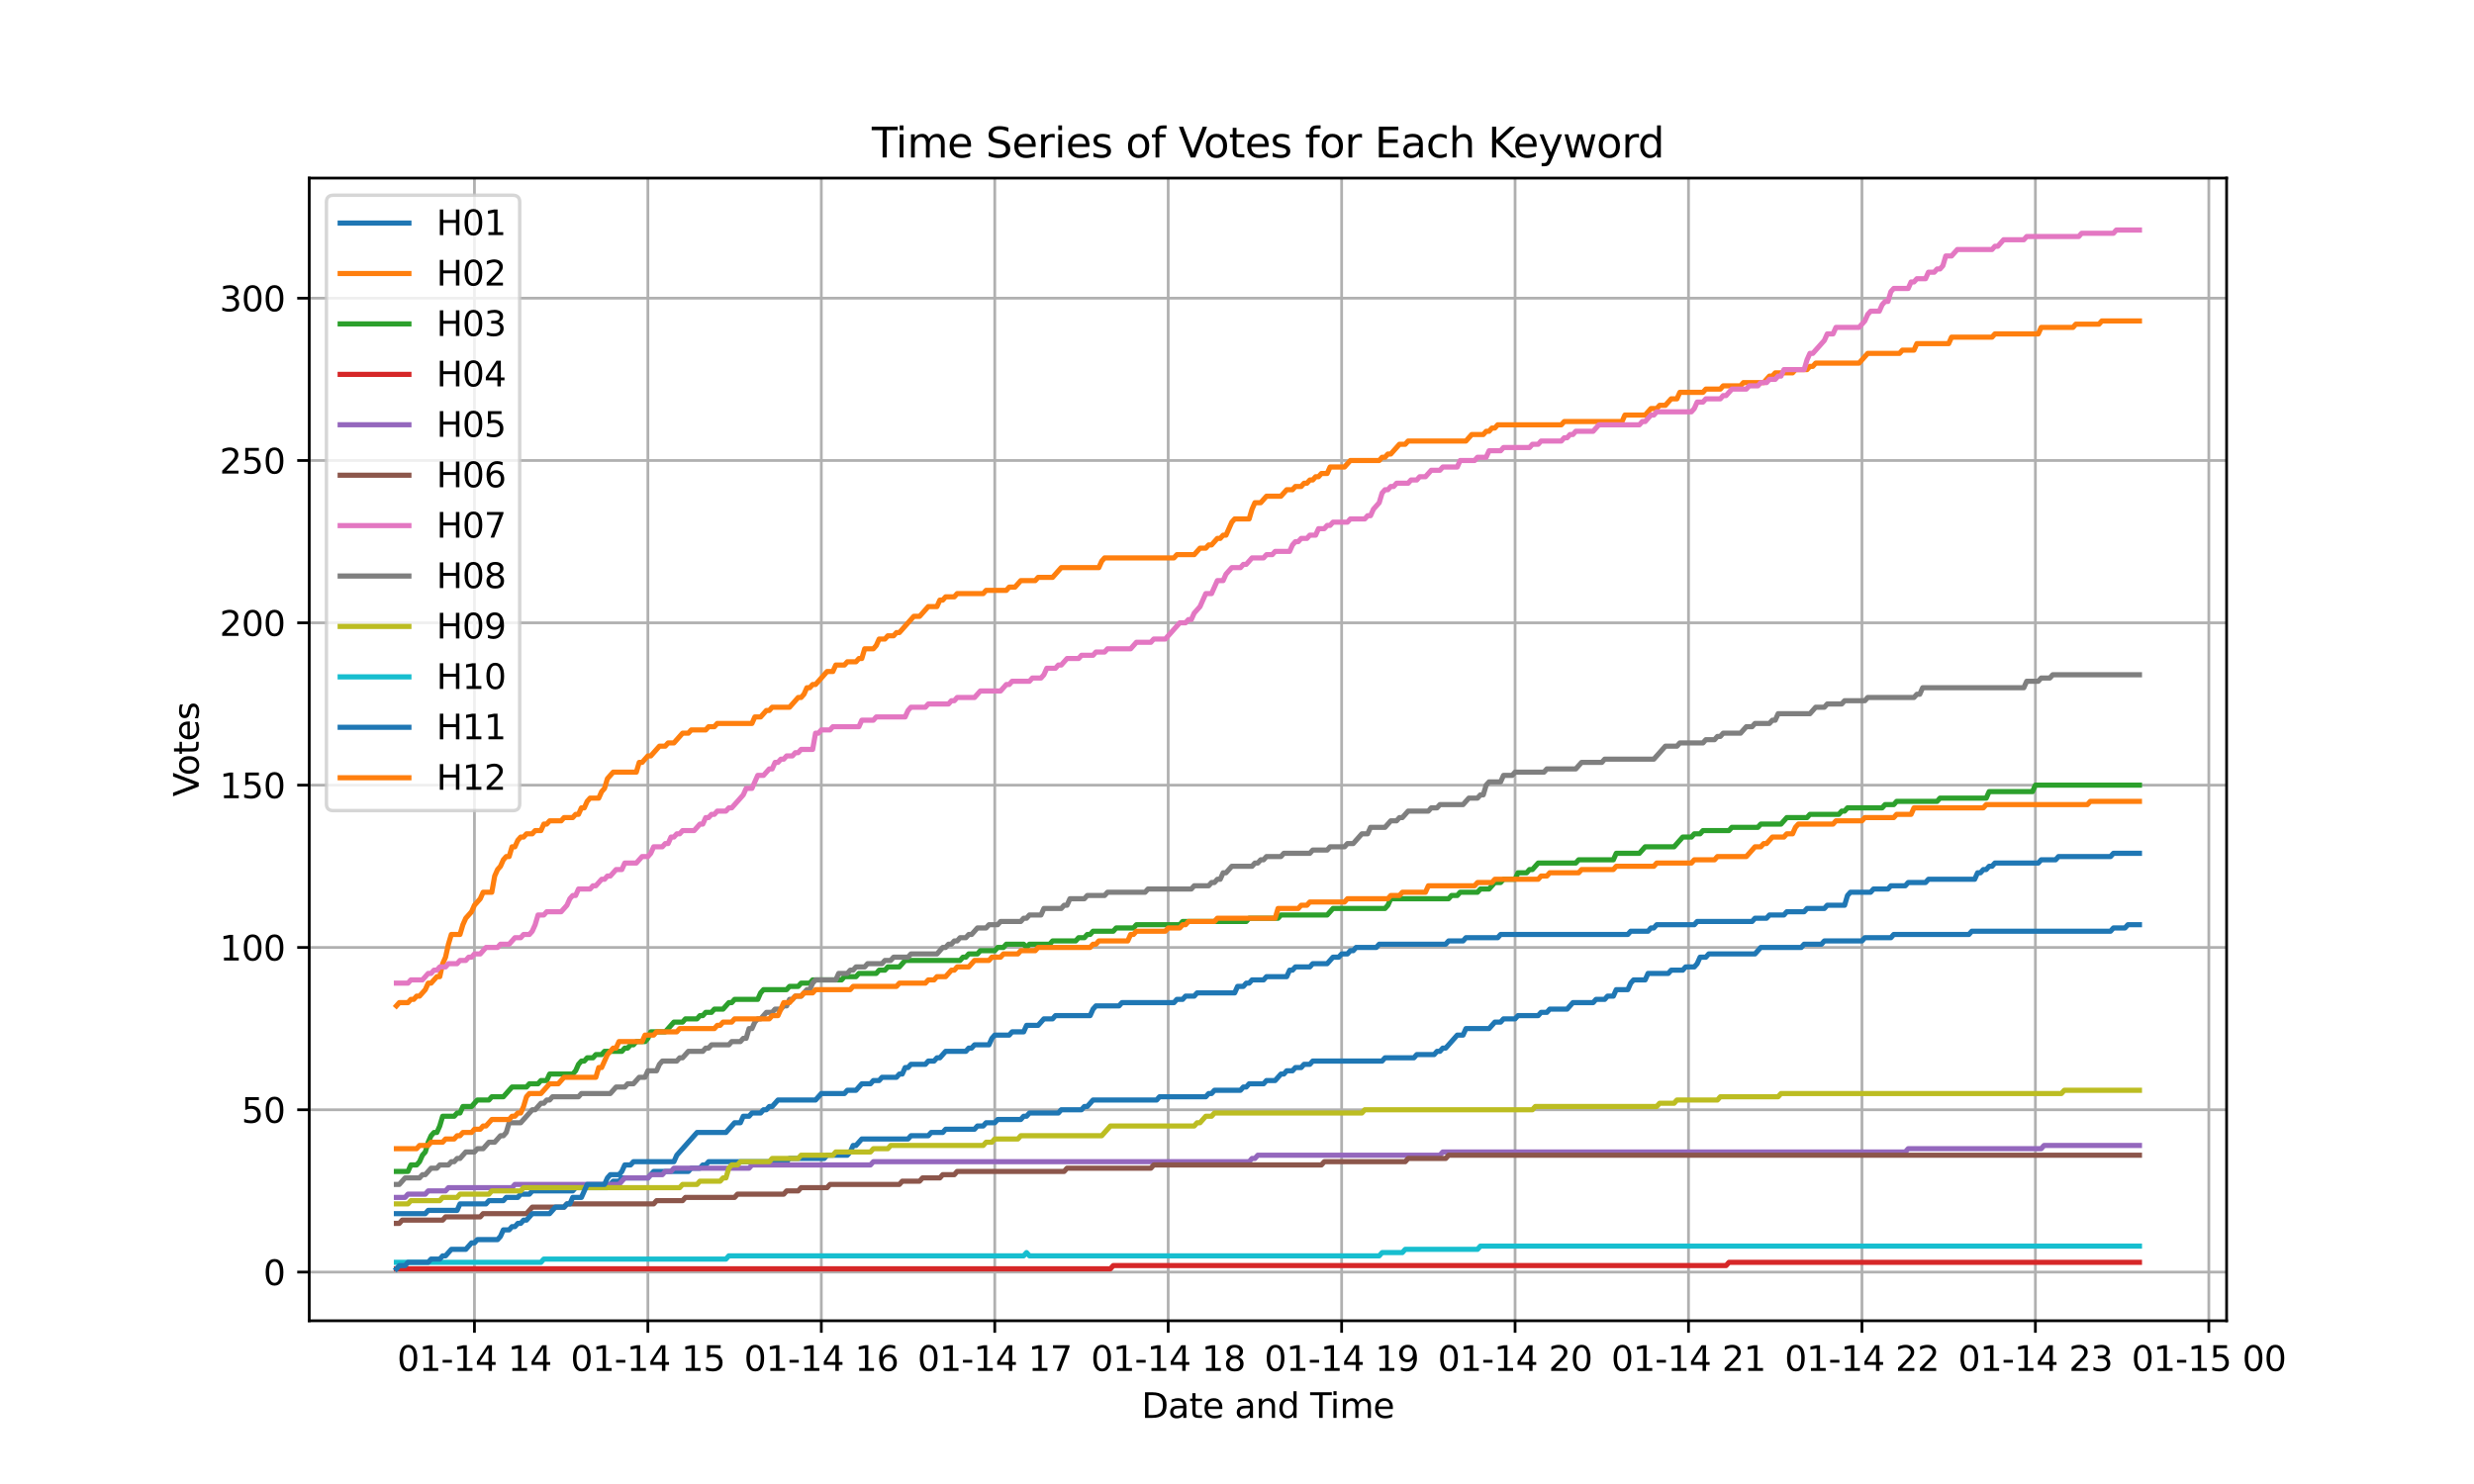 <?xml version="1.0" encoding="utf-8" standalone="no"?>
<!DOCTYPE svg PUBLIC "-//W3C//DTD SVG 1.1//EN"
  "http://www.w3.org/Graphics/SVG/1.1/DTD/svg11.dtd">
<svg xmlns:xlink="http://www.w3.org/1999/xlink" width="720pt" height="432pt" viewBox="0 0 720 432" xmlns="http://www.w3.org/2000/svg" version="1.1">
 <defs>
  <style type="text/css">*{stroke-linejoin: round; stroke-linecap: butt}</style>
 </defs>
 <g id="figure_1">
  <g id="patch_1">
   <path d="M 0 432 
L 720 432 
L 720 0 
L 0 0 
z
" style="fill: #ffffff"/>
  </g>
  <g id="axes_1">
   <g id="patch_2">
    <path d="M 90 384.48 
L 648 384.48 
L 648 51.84 
L 90 51.84 
z
" style="fill: #ffffff"/>
   </g>
   <g id="matplotlib.axis_1">
    <g id="xtick_1">
     <g id="line2d_1">
      <path d="M 138.077 384.48 
L 138.077 51.84 
" clip-path="url(#p9268c3a5ed)" style="fill: none; stroke: #b0b0b0; stroke-width: 0.8; stroke-linecap: square"/>
     </g>
     <g id="line2d_2">
      <defs>
       <path id="m90744e6160" d="M 0 0 
L 0 3.5 
" style="stroke: #000000; stroke-width: 0.8"/>
      </defs>
      <g>
       <use xlink:href="#m90744e6160" x="138.077" y="384.48" style="stroke: #000000; stroke-width: 0.8"/>
      </g>
     </g>
     <g id="text_1">
      <!-- 01-14 14 -->
      <g transform="translate(115.597 399.078) scale(0.1 -0.1)">
       <defs>
        <path id="DejaVuSans-30" d="M 2034 4250 
Q 1547 4250 1301 3770 
Q 1056 3291 1056 2328 
Q 1056 1369 1301 889 
Q 1547 409 2034 409 
Q 2525 409 2770 889 
Q 3016 1369 3016 2328 
Q 3016 3291 2770 3770 
Q 2525 4250 2034 4250 
z
M 2034 4750 
Q 2819 4750 3233 4129 
Q 3647 3509 3647 2328 
Q 3647 1150 3233 529 
Q 2819 -91 2034 -91 
Q 1250 -91 836 529 
Q 422 1150 422 2328 
Q 422 3509 836 4129 
Q 1250 4750 2034 4750 
z
" transform="scale(0.016)"/>
        <path id="DejaVuSans-31" d="M 794 531 
L 1825 531 
L 1825 4091 
L 703 3866 
L 703 4441 
L 1819 4666 
L 2450 4666 
L 2450 531 
L 3481 531 
L 3481 0 
L 794 0 
L 794 531 
z
" transform="scale(0.016)"/>
        <path id="DejaVuSans-2d" d="M 313 2009 
L 1997 2009 
L 1997 1497 
L 313 1497 
L 313 2009 
z
" transform="scale(0.016)"/>
        <path id="DejaVuSans-34" d="M 2419 4116 
L 825 1625 
L 2419 1625 
L 2419 4116 
z
M 2253 4666 
L 3047 4666 
L 3047 1625 
L 3713 1625 
L 3713 1100 
L 3047 1100 
L 3047 0 
L 2419 0 
L 2419 1100 
L 313 1100 
L 313 1709 
L 2253 4666 
z
" transform="scale(0.016)"/>
        <path id="DejaVuSans-20" transform="scale(0.016)"/>
       </defs>
       <use xlink:href="#DejaVuSans-30"/>
       <use xlink:href="#DejaVuSans-31" transform="translate(63.623 0)"/>
       <use xlink:href="#DejaVuSans-2d" transform="translate(127.246 0)"/>
       <use xlink:href="#DejaVuSans-31" transform="translate(163.33 0)"/>
       <use xlink:href="#DejaVuSans-34" transform="translate(226.953 0)"/>
       <use xlink:href="#DejaVuSans-20" transform="translate(290.576 0)"/>
       <use xlink:href="#DejaVuSans-31" transform="translate(322.363 0)"/>
       <use xlink:href="#DejaVuSans-34" transform="translate(385.986 0)"/>
      </g>
     </g>
    </g>
    <g id="xtick_2">
     <g id="line2d_3">
      <path d="M 188.552 384.48 
L 188.552 51.84 
" clip-path="url(#p9268c3a5ed)" style="fill: none; stroke: #b0b0b0; stroke-width: 0.8; stroke-linecap: square"/>
     </g>
     <g id="line2d_4">
      <g>
       <use xlink:href="#m90744e6160" x="188.552" y="384.48" style="stroke: #000000; stroke-width: 0.8"/>
      </g>
     </g>
     <g id="text_2">
      <!-- 01-14 15 -->
      <g transform="translate(166.072 399.078) scale(0.1 -0.1)">
       <defs>
        <path id="DejaVuSans-35" d="M 691 4666 
L 3169 4666 
L 3169 4134 
L 1269 4134 
L 1269 2991 
Q 1406 3038 1543 3061 
Q 1681 3084 1819 3084 
Q 2600 3084 3056 2656 
Q 3513 2228 3513 1497 
Q 3513 744 3044 326 
Q 2575 -91 1722 -91 
Q 1428 -91 1123 -41 
Q 819 9 494 109 
L 494 744 
Q 775 591 1075 516 
Q 1375 441 1709 441 
Q 2250 441 2565 725 
Q 2881 1009 2881 1497 
Q 2881 1984 2565 2268 
Q 2250 2553 1709 2553 
Q 1456 2553 1204 2497 
Q 953 2441 691 2322 
L 691 4666 
z
" transform="scale(0.016)"/>
       </defs>
       <use xlink:href="#DejaVuSans-30"/>
       <use xlink:href="#DejaVuSans-31" transform="translate(63.623 0)"/>
       <use xlink:href="#DejaVuSans-2d" transform="translate(127.246 0)"/>
       <use xlink:href="#DejaVuSans-31" transform="translate(163.33 0)"/>
       <use xlink:href="#DejaVuSans-34" transform="translate(226.953 0)"/>
       <use xlink:href="#DejaVuSans-20" transform="translate(290.576 0)"/>
       <use xlink:href="#DejaVuSans-31" transform="translate(322.363 0)"/>
       <use xlink:href="#DejaVuSans-35" transform="translate(385.986 0)"/>
      </g>
     </g>
    </g>
    <g id="xtick_3">
     <g id="line2d_5">
      <path d="M 239.027 384.48 
L 239.027 51.84 
" clip-path="url(#p9268c3a5ed)" style="fill: none; stroke: #b0b0b0; stroke-width: 0.8; stroke-linecap: square"/>
     </g>
     <g id="line2d_6">
      <g>
       <use xlink:href="#m90744e6160" x="239.027" y="384.48" style="stroke: #000000; stroke-width: 0.8"/>
      </g>
     </g>
     <g id="text_3">
      <!-- 01-14 16 -->
      <g transform="translate(216.547 399.078) scale(0.1 -0.1)">
       <defs>
        <path id="DejaVuSans-36" d="M 2113 2584 
Q 1688 2584 1439 2293 
Q 1191 2003 1191 1497 
Q 1191 994 1439 701 
Q 1688 409 2113 409 
Q 2538 409 2786 701 
Q 3034 994 3034 1497 
Q 3034 2003 2786 2293 
Q 2538 2584 2113 2584 
z
M 3366 4563 
L 3366 3988 
Q 3128 4100 2886 4159 
Q 2644 4219 2406 4219 
Q 1781 4219 1451 3797 
Q 1122 3375 1075 2522 
Q 1259 2794 1537 2939 
Q 1816 3084 2150 3084 
Q 2853 3084 3261 2657 
Q 3669 2231 3669 1497 
Q 3669 778 3244 343 
Q 2819 -91 2113 -91 
Q 1303 -91 875 529 
Q 447 1150 447 2328 
Q 447 3434 972 4092 
Q 1497 4750 2381 4750 
Q 2619 4750 2861 4703 
Q 3103 4656 3366 4563 
z
" transform="scale(0.016)"/>
       </defs>
       <use xlink:href="#DejaVuSans-30"/>
       <use xlink:href="#DejaVuSans-31" transform="translate(63.623 0)"/>
       <use xlink:href="#DejaVuSans-2d" transform="translate(127.246 0)"/>
       <use xlink:href="#DejaVuSans-31" transform="translate(163.33 0)"/>
       <use xlink:href="#DejaVuSans-34" transform="translate(226.953 0)"/>
       <use xlink:href="#DejaVuSans-20" transform="translate(290.576 0)"/>
       <use xlink:href="#DejaVuSans-31" transform="translate(322.363 0)"/>
       <use xlink:href="#DejaVuSans-36" transform="translate(385.986 0)"/>
      </g>
     </g>
    </g>
    <g id="xtick_4">
     <g id="line2d_7">
      <path d="M 289.502 384.48 
L 289.502 51.84 
" clip-path="url(#p9268c3a5ed)" style="fill: none; stroke: #b0b0b0; stroke-width: 0.8; stroke-linecap: square"/>
     </g>
     <g id="line2d_8">
      <g>
       <use xlink:href="#m90744e6160" x="289.502" y="384.48" style="stroke: #000000; stroke-width: 0.8"/>
      </g>
     </g>
     <g id="text_4">
      <!-- 01-14 17 -->
      <g transform="translate(267.022 399.078) scale(0.1 -0.1)">
       <defs>
        <path id="DejaVuSans-37" d="M 525 4666 
L 3525 4666 
L 3525 4397 
L 1831 0 
L 1172 0 
L 2766 4134 
L 525 4134 
L 525 4666 
z
" transform="scale(0.016)"/>
       </defs>
       <use xlink:href="#DejaVuSans-30"/>
       <use xlink:href="#DejaVuSans-31" transform="translate(63.623 0)"/>
       <use xlink:href="#DejaVuSans-2d" transform="translate(127.246 0)"/>
       <use xlink:href="#DejaVuSans-31" transform="translate(163.33 0)"/>
       <use xlink:href="#DejaVuSans-34" transform="translate(226.953 0)"/>
       <use xlink:href="#DejaVuSans-20" transform="translate(290.576 0)"/>
       <use xlink:href="#DejaVuSans-31" transform="translate(322.363 0)"/>
       <use xlink:href="#DejaVuSans-37" transform="translate(385.986 0)"/>
      </g>
     </g>
    </g>
    <g id="xtick_5">
     <g id="line2d_9">
      <path d="M 339.977 384.48 
L 339.977 51.84 
" clip-path="url(#p9268c3a5ed)" style="fill: none; stroke: #b0b0b0; stroke-width: 0.8; stroke-linecap: square"/>
     </g>
     <g id="line2d_10">
      <g>
       <use xlink:href="#m90744e6160" x="339.977" y="384.48" style="stroke: #000000; stroke-width: 0.8"/>
      </g>
     </g>
     <g id="text_5">
      <!-- 01-14 18 -->
      <g transform="translate(317.496 399.078) scale(0.1 -0.1)">
       <defs>
        <path id="DejaVuSans-38" d="M 2034 2216 
Q 1584 2216 1326 1975 
Q 1069 1734 1069 1313 
Q 1069 891 1326 650 
Q 1584 409 2034 409 
Q 2484 409 2743 651 
Q 3003 894 3003 1313 
Q 3003 1734 2745 1975 
Q 2488 2216 2034 2216 
z
M 1403 2484 
Q 997 2584 770 2862 
Q 544 3141 544 3541 
Q 544 4100 942 4425 
Q 1341 4750 2034 4750 
Q 2731 4750 3128 4425 
Q 3525 4100 3525 3541 
Q 3525 3141 3298 2862 
Q 3072 2584 2669 2484 
Q 3125 2378 3379 2068 
Q 3634 1759 3634 1313 
Q 3634 634 3220 271 
Q 2806 -91 2034 -91 
Q 1263 -91 848 271 
Q 434 634 434 1313 
Q 434 1759 690 2068 
Q 947 2378 1403 2484 
z
M 1172 3481 
Q 1172 3119 1398 2916 
Q 1625 2713 2034 2713 
Q 2441 2713 2670 2916 
Q 2900 3119 2900 3481 
Q 2900 3844 2670 4047 
Q 2441 4250 2034 4250 
Q 1625 4250 1398 4047 
Q 1172 3844 1172 3481 
z
" transform="scale(0.016)"/>
       </defs>
       <use xlink:href="#DejaVuSans-30"/>
       <use xlink:href="#DejaVuSans-31" transform="translate(63.623 0)"/>
       <use xlink:href="#DejaVuSans-2d" transform="translate(127.246 0)"/>
       <use xlink:href="#DejaVuSans-31" transform="translate(163.33 0)"/>
       <use xlink:href="#DejaVuSans-34" transform="translate(226.953 0)"/>
       <use xlink:href="#DejaVuSans-20" transform="translate(290.576 0)"/>
       <use xlink:href="#DejaVuSans-31" transform="translate(322.363 0)"/>
       <use xlink:href="#DejaVuSans-38" transform="translate(385.986 0)"/>
      </g>
     </g>
    </g>
    <g id="xtick_6">
     <g id="line2d_11">
      <path d="M 390.452 384.48 
L 390.452 51.84 
" clip-path="url(#p9268c3a5ed)" style="fill: none; stroke: #b0b0b0; stroke-width: 0.8; stroke-linecap: square"/>
     </g>
     <g id="line2d_12">
      <g>
       <use xlink:href="#m90744e6160" x="390.452" y="384.48" style="stroke: #000000; stroke-width: 0.8"/>
      </g>
     </g>
     <g id="text_6">
      <!-- 01-14 19 -->
      <g transform="translate(367.971 399.078) scale(0.1 -0.1)">
       <defs>
        <path id="DejaVuSans-39" d="M 703 97 
L 703 672 
Q 941 559 1184 500 
Q 1428 441 1663 441 
Q 2288 441 2617 861 
Q 2947 1281 2994 2138 
Q 2813 1869 2534 1725 
Q 2256 1581 1919 1581 
Q 1219 1581 811 2004 
Q 403 2428 403 3163 
Q 403 3881 828 4315 
Q 1253 4750 1959 4750 
Q 2769 4750 3195 4129 
Q 3622 3509 3622 2328 
Q 3622 1225 3098 567 
Q 2575 -91 1691 -91 
Q 1453 -91 1209 -44 
Q 966 3 703 97 
z
M 1959 2075 
Q 2384 2075 2632 2365 
Q 2881 2656 2881 3163 
Q 2881 3666 2632 3958 
Q 2384 4250 1959 4250 
Q 1534 4250 1286 3958 
Q 1038 3666 1038 3163 
Q 1038 2656 1286 2365 
Q 1534 2075 1959 2075 
z
" transform="scale(0.016)"/>
       </defs>
       <use xlink:href="#DejaVuSans-30"/>
       <use xlink:href="#DejaVuSans-31" transform="translate(63.623 0)"/>
       <use xlink:href="#DejaVuSans-2d" transform="translate(127.246 0)"/>
       <use xlink:href="#DejaVuSans-31" transform="translate(163.33 0)"/>
       <use xlink:href="#DejaVuSans-34" transform="translate(226.953 0)"/>
       <use xlink:href="#DejaVuSans-20" transform="translate(290.576 0)"/>
       <use xlink:href="#DejaVuSans-31" transform="translate(322.363 0)"/>
       <use xlink:href="#DejaVuSans-39" transform="translate(385.986 0)"/>
      </g>
     </g>
    </g>
    <g id="xtick_7">
     <g id="line2d_13">
      <path d="M 440.927 384.48 
L 440.927 51.84 
" clip-path="url(#p9268c3a5ed)" style="fill: none; stroke: #b0b0b0; stroke-width: 0.8; stroke-linecap: square"/>
     </g>
     <g id="line2d_14">
      <g>
       <use xlink:href="#m90744e6160" x="440.927" y="384.48" style="stroke: #000000; stroke-width: 0.8"/>
      </g>
     </g>
     <g id="text_7">
      <!-- 01-14 20 -->
      <g transform="translate(418.446 399.078) scale(0.1 -0.1)">
       <defs>
        <path id="DejaVuSans-32" d="M 1228 531 
L 3431 531 
L 3431 0 
L 469 0 
L 469 531 
Q 828 903 1448 1529 
Q 2069 2156 2228 2338 
Q 2531 2678 2651 2914 
Q 2772 3150 2772 3378 
Q 2772 3750 2511 3984 
Q 2250 4219 1831 4219 
Q 1534 4219 1204 4116 
Q 875 4013 500 3803 
L 500 4441 
Q 881 4594 1212 4672 
Q 1544 4750 1819 4750 
Q 2544 4750 2975 4387 
Q 3406 4025 3406 3419 
Q 3406 3131 3298 2873 
Q 3191 2616 2906 2266 
Q 2828 2175 2409 1742 
Q 1991 1309 1228 531 
z
" transform="scale(0.016)"/>
       </defs>
       <use xlink:href="#DejaVuSans-30"/>
       <use xlink:href="#DejaVuSans-31" transform="translate(63.623 0)"/>
       <use xlink:href="#DejaVuSans-2d" transform="translate(127.246 0)"/>
       <use xlink:href="#DejaVuSans-31" transform="translate(163.33 0)"/>
       <use xlink:href="#DejaVuSans-34" transform="translate(226.953 0)"/>
       <use xlink:href="#DejaVuSans-20" transform="translate(290.576 0)"/>
       <use xlink:href="#DejaVuSans-32" transform="translate(322.363 0)"/>
       <use xlink:href="#DejaVuSans-30" transform="translate(385.986 0)"/>
      </g>
     </g>
    </g>
    <g id="xtick_8">
     <g id="line2d_15">
      <path d="M 491.402 384.48 
L 491.402 51.84 
" clip-path="url(#p9268c3a5ed)" style="fill: none; stroke: #b0b0b0; stroke-width: 0.8; stroke-linecap: square"/>
     </g>
     <g id="line2d_16">
      <g>
       <use xlink:href="#m90744e6160" x="491.402" y="384.48" style="stroke: #000000; stroke-width: 0.8"/>
      </g>
     </g>
     <g id="text_8">
      <!-- 01-14 21 -->
      <g transform="translate(468.921 399.078) scale(0.1 -0.1)">
       <use xlink:href="#DejaVuSans-30"/>
       <use xlink:href="#DejaVuSans-31" transform="translate(63.623 0)"/>
       <use xlink:href="#DejaVuSans-2d" transform="translate(127.246 0)"/>
       <use xlink:href="#DejaVuSans-31" transform="translate(163.33 0)"/>
       <use xlink:href="#DejaVuSans-34" transform="translate(226.953 0)"/>
       <use xlink:href="#DejaVuSans-20" transform="translate(290.576 0)"/>
       <use xlink:href="#DejaVuSans-32" transform="translate(322.363 0)"/>
       <use xlink:href="#DejaVuSans-31" transform="translate(385.986 0)"/>
      </g>
     </g>
    </g>
    <g id="xtick_9">
     <g id="line2d_17">
      <path d="M 541.877 384.48 
L 541.877 51.84 
" clip-path="url(#p9268c3a5ed)" style="fill: none; stroke: #b0b0b0; stroke-width: 0.8; stroke-linecap: square"/>
     </g>
     <g id="line2d_18">
      <g>
       <use xlink:href="#m90744e6160" x="541.877" y="384.48" style="stroke: #000000; stroke-width: 0.8"/>
      </g>
     </g>
     <g id="text_9">
      <!-- 01-14 22 -->
      <g transform="translate(519.396 399.078) scale(0.1 -0.1)">
       <use xlink:href="#DejaVuSans-30"/>
       <use xlink:href="#DejaVuSans-31" transform="translate(63.623 0)"/>
       <use xlink:href="#DejaVuSans-2d" transform="translate(127.246 0)"/>
       <use xlink:href="#DejaVuSans-31" transform="translate(163.33 0)"/>
       <use xlink:href="#DejaVuSans-34" transform="translate(226.953 0)"/>
       <use xlink:href="#DejaVuSans-20" transform="translate(290.576 0)"/>
       <use xlink:href="#DejaVuSans-32" transform="translate(322.363 0)"/>
       <use xlink:href="#DejaVuSans-32" transform="translate(385.986 0)"/>
      </g>
     </g>
    </g>
    <g id="xtick_10">
     <g id="line2d_19">
      <path d="M 592.351 384.48 
L 592.351 51.84 
" clip-path="url(#p9268c3a5ed)" style="fill: none; stroke: #b0b0b0; stroke-width: 0.8; stroke-linecap: square"/>
     </g>
     <g id="line2d_20">
      <g>
       <use xlink:href="#m90744e6160" x="592.351" y="384.48" style="stroke: #000000; stroke-width: 0.8"/>
      </g>
     </g>
     <g id="text_10">
      <!-- 01-14 23 -->
      <g transform="translate(569.871 399.078) scale(0.1 -0.1)">
       <defs>
        <path id="DejaVuSans-33" d="M 2597 2516 
Q 3050 2419 3304 2112 
Q 3559 1806 3559 1356 
Q 3559 666 3084 287 
Q 2609 -91 1734 -91 
Q 1441 -91 1130 -33 
Q 819 25 488 141 
L 488 750 
Q 750 597 1062 519 
Q 1375 441 1716 441 
Q 2309 441 2620 675 
Q 2931 909 2931 1356 
Q 2931 1769 2642 2001 
Q 2353 2234 1838 2234 
L 1294 2234 
L 1294 2753 
L 1863 2753 
Q 2328 2753 2575 2939 
Q 2822 3125 2822 3475 
Q 2822 3834 2567 4026 
Q 2313 4219 1838 4219 
Q 1578 4219 1281 4162 
Q 984 4106 628 3988 
L 628 4550 
Q 988 4650 1302 4700 
Q 1616 4750 1894 4750 
Q 2613 4750 3031 4423 
Q 3450 4097 3450 3541 
Q 3450 3153 3228 2886 
Q 3006 2619 2597 2516 
z
" transform="scale(0.016)"/>
       </defs>
       <use xlink:href="#DejaVuSans-30"/>
       <use xlink:href="#DejaVuSans-31" transform="translate(63.623 0)"/>
       <use xlink:href="#DejaVuSans-2d" transform="translate(127.246 0)"/>
       <use xlink:href="#DejaVuSans-31" transform="translate(163.33 0)"/>
       <use xlink:href="#DejaVuSans-34" transform="translate(226.953 0)"/>
       <use xlink:href="#DejaVuSans-20" transform="translate(290.576 0)"/>
       <use xlink:href="#DejaVuSans-32" transform="translate(322.363 0)"/>
       <use xlink:href="#DejaVuSans-33" transform="translate(385.986 0)"/>
      </g>
     </g>
    </g>
    <g id="xtick_11">
     <g id="line2d_21">
      <path d="M 642.826 384.48 
L 642.826 51.84 
" clip-path="url(#p9268c3a5ed)" style="fill: none; stroke: #b0b0b0; stroke-width: 0.8; stroke-linecap: square"/>
     </g>
     <g id="line2d_22">
      <g>
       <use xlink:href="#m90744e6160" x="642.826" y="384.48" style="stroke: #000000; stroke-width: 0.8"/>
      </g>
     </g>
     <g id="text_11">
      <!-- 01-15 00 -->
      <g transform="translate(620.346 399.078) scale(0.1 -0.1)">
       <use xlink:href="#DejaVuSans-30"/>
       <use xlink:href="#DejaVuSans-31" transform="translate(63.623 0)"/>
       <use xlink:href="#DejaVuSans-2d" transform="translate(127.246 0)"/>
       <use xlink:href="#DejaVuSans-31" transform="translate(163.33 0)"/>
       <use xlink:href="#DejaVuSans-35" transform="translate(226.953 0)"/>
       <use xlink:href="#DejaVuSans-20" transform="translate(290.576 0)"/>
       <use xlink:href="#DejaVuSans-30" transform="translate(322.363 0)"/>
       <use xlink:href="#DejaVuSans-30" transform="translate(385.986 0)"/>
      </g>
     </g>
    </g>
    <g id="text_12">
     <!-- Date and Time -->
     <g transform="translate(332.23 412.757) scale(0.1 -0.1)">
      <defs>
       <path id="DejaVuSans-44" d="M 1259 4147 
L 1259 519 
L 2022 519 
Q 2988 519 3436 956 
Q 3884 1394 3884 2338 
Q 3884 3275 3436 3711 
Q 2988 4147 2022 4147 
L 1259 4147 
z
M 628 4666 
L 1925 4666 
Q 3281 4666 3915 4102 
Q 4550 3538 4550 2338 
Q 4550 1131 3912 565 
Q 3275 0 1925 0 
L 628 0 
L 628 4666 
z
" transform="scale(0.016)"/>
       <path id="DejaVuSans-61" d="M 2194 1759 
Q 1497 1759 1228 1600 
Q 959 1441 959 1056 
Q 959 750 1161 570 
Q 1363 391 1709 391 
Q 2188 391 2477 730 
Q 2766 1069 2766 1631 
L 2766 1759 
L 2194 1759 
z
M 3341 1997 
L 3341 0 
L 2766 0 
L 2766 531 
Q 2569 213 2275 61 
Q 1981 -91 1556 -91 
Q 1019 -91 701 211 
Q 384 513 384 1019 
Q 384 1609 779 1909 
Q 1175 2209 1959 2209 
L 2766 2209 
L 2766 2266 
Q 2766 2663 2505 2880 
Q 2244 3097 1772 3097 
Q 1472 3097 1187 3025 
Q 903 2953 641 2809 
L 641 3341 
Q 956 3463 1253 3523 
Q 1550 3584 1831 3584 
Q 2591 3584 2966 3190 
Q 3341 2797 3341 1997 
z
" transform="scale(0.016)"/>
       <path id="DejaVuSans-74" d="M 1172 4494 
L 1172 3500 
L 2356 3500 
L 2356 3053 
L 1172 3053 
L 1172 1153 
Q 1172 725 1289 603 
Q 1406 481 1766 481 
L 2356 481 
L 2356 0 
L 1766 0 
Q 1100 0 847 248 
Q 594 497 594 1153 
L 594 3053 
L 172 3053 
L 172 3500 
L 594 3500 
L 594 4494 
L 1172 4494 
z
" transform="scale(0.016)"/>
       <path id="DejaVuSans-65" d="M 3597 1894 
L 3597 1613 
L 953 1613 
Q 991 1019 1311 708 
Q 1631 397 2203 397 
Q 2534 397 2845 478 
Q 3156 559 3463 722 
L 3463 178 
Q 3153 47 2828 -22 
Q 2503 -91 2169 -91 
Q 1331 -91 842 396 
Q 353 884 353 1716 
Q 353 2575 817 3079 
Q 1281 3584 2069 3584 
Q 2775 3584 3186 3129 
Q 3597 2675 3597 1894 
z
M 3022 2063 
Q 3016 2534 2758 2815 
Q 2500 3097 2075 3097 
Q 1594 3097 1305 2825 
Q 1016 2553 972 2059 
L 3022 2063 
z
" transform="scale(0.016)"/>
       <path id="DejaVuSans-6e" d="M 3513 2113 
L 3513 0 
L 2938 0 
L 2938 2094 
Q 2938 2591 2744 2837 
Q 2550 3084 2163 3084 
Q 1697 3084 1428 2787 
Q 1159 2491 1159 1978 
L 1159 0 
L 581 0 
L 581 3500 
L 1159 3500 
L 1159 2956 
Q 1366 3272 1645 3428 
Q 1925 3584 2291 3584 
Q 2894 3584 3203 3211 
Q 3513 2838 3513 2113 
z
" transform="scale(0.016)"/>
       <path id="DejaVuSans-64" d="M 2906 2969 
L 2906 4863 
L 3481 4863 
L 3481 0 
L 2906 0 
L 2906 525 
Q 2725 213 2448 61 
Q 2172 -91 1784 -91 
Q 1150 -91 751 415 
Q 353 922 353 1747 
Q 353 2572 751 3078 
Q 1150 3584 1784 3584 
Q 2172 3584 2448 3432 
Q 2725 3281 2906 2969 
z
M 947 1747 
Q 947 1113 1208 752 
Q 1469 391 1925 391 
Q 2381 391 2643 752 
Q 2906 1113 2906 1747 
Q 2906 2381 2643 2742 
Q 2381 3103 1925 3103 
Q 1469 3103 1208 2742 
Q 947 2381 947 1747 
z
" transform="scale(0.016)"/>
       <path id="DejaVuSans-54" d="M -19 4666 
L 3928 4666 
L 3928 4134 
L 2272 4134 
L 2272 0 
L 1638 0 
L 1638 4134 
L -19 4134 
L -19 4666 
z
" transform="scale(0.016)"/>
       <path id="DejaVuSans-69" d="M 603 3500 
L 1178 3500 
L 1178 0 
L 603 0 
L 603 3500 
z
M 603 4863 
L 1178 4863 
L 1178 4134 
L 603 4134 
L 603 4863 
z
" transform="scale(0.016)"/>
       <path id="DejaVuSans-6d" d="M 3328 2828 
Q 3544 3216 3844 3400 
Q 4144 3584 4550 3584 
Q 5097 3584 5394 3201 
Q 5691 2819 5691 2113 
L 5691 0 
L 5113 0 
L 5113 2094 
Q 5113 2597 4934 2840 
Q 4756 3084 4391 3084 
Q 3944 3084 3684 2787 
Q 3425 2491 3425 1978 
L 3425 0 
L 2847 0 
L 2847 2094 
Q 2847 2600 2669 2842 
Q 2491 3084 2119 3084 
Q 1678 3084 1418 2786 
Q 1159 2488 1159 1978 
L 1159 0 
L 581 0 
L 581 3500 
L 1159 3500 
L 1159 2956 
Q 1356 3278 1631 3431 
Q 1906 3584 2284 3584 
Q 2666 3584 2933 3390 
Q 3200 3197 3328 2828 
z
" transform="scale(0.016)"/>
      </defs>
      <use xlink:href="#DejaVuSans-44"/>
      <use xlink:href="#DejaVuSans-61" transform="translate(77.002 0)"/>
      <use xlink:href="#DejaVuSans-74" transform="translate(138.281 0)"/>
      <use xlink:href="#DejaVuSans-65" transform="translate(177.49 0)"/>
      <use xlink:href="#DejaVuSans-20" transform="translate(239.014 0)"/>
      <use xlink:href="#DejaVuSans-61" transform="translate(270.801 0)"/>
      <use xlink:href="#DejaVuSans-6e" transform="translate(332.08 0)"/>
      <use xlink:href="#DejaVuSans-64" transform="translate(395.459 0)"/>
      <use xlink:href="#DejaVuSans-20" transform="translate(458.936 0)"/>
      <use xlink:href="#DejaVuSans-54" transform="translate(490.723 0)"/>
      <use xlink:href="#DejaVuSans-69" transform="translate(548.682 0)"/>
      <use xlink:href="#DejaVuSans-6d" transform="translate(576.465 0)"/>
      <use xlink:href="#DejaVuSans-65" transform="translate(673.877 0)"/>
     </g>
    </g>
   </g>
   <g id="matplotlib.axis_2">
    <g id="ytick_1">
     <g id="line2d_23">
      <path d="M 90 370.305 
L 648 370.305 
" clip-path="url(#p9268c3a5ed)" style="fill: none; stroke: #b0b0b0; stroke-width: 0.8; stroke-linecap: square"/>
     </g>
     <g id="line2d_24">
      <defs>
       <path id="m8a7e82d2d2" d="M 0 0 
L -3.5 0 
" style="stroke: #000000; stroke-width: 0.8"/>
      </defs>
      <g>
       <use xlink:href="#m8a7e82d2d2" x="90" y="370.305" style="stroke: #000000; stroke-width: 0.8"/>
      </g>
     </g>
     <g id="text_13">
      <!-- 0 -->
      <g transform="translate(76.638 374.104) scale(0.1 -0.1)">
       <use xlink:href="#DejaVuSans-30"/>
      </g>
     </g>
    </g>
    <g id="ytick_2">
     <g id="line2d_25">
      <path d="M 90 323.055 
L 648 323.055 
" clip-path="url(#p9268c3a5ed)" style="fill: none; stroke: #b0b0b0; stroke-width: 0.8; stroke-linecap: square"/>
     </g>
     <g id="line2d_26">
      <g>
       <use xlink:href="#m8a7e82d2d2" x="90" y="323.055" style="stroke: #000000; stroke-width: 0.8"/>
      </g>
     </g>
     <g id="text_14">
      <!-- 50 -->
      <g transform="translate(70.275 326.854) scale(0.1 -0.1)">
       <use xlink:href="#DejaVuSans-35"/>
       <use xlink:href="#DejaVuSans-30" transform="translate(63.623 0)"/>
      </g>
     </g>
    </g>
    <g id="ytick_3">
     <g id="line2d_27">
      <path d="M 90 275.805 
L 648 275.805 
" clip-path="url(#p9268c3a5ed)" style="fill: none; stroke: #b0b0b0; stroke-width: 0.8; stroke-linecap: square"/>
     </g>
     <g id="line2d_28">
      <g>
       <use xlink:href="#m8a7e82d2d2" x="90" y="275.805" style="stroke: #000000; stroke-width: 0.8"/>
      </g>
     </g>
     <g id="text_15">
      <!-- 100 -->
      <g transform="translate(63.913 279.604) scale(0.1 -0.1)">
       <use xlink:href="#DejaVuSans-31"/>
       <use xlink:href="#DejaVuSans-30" transform="translate(63.623 0)"/>
       <use xlink:href="#DejaVuSans-30" transform="translate(127.246 0)"/>
      </g>
     </g>
    </g>
    <g id="ytick_4">
     <g id="line2d_29">
      <path d="M 90 228.555 
L 648 228.555 
" clip-path="url(#p9268c3a5ed)" style="fill: none; stroke: #b0b0b0; stroke-width: 0.8; stroke-linecap: square"/>
     </g>
     <g id="line2d_30">
      <g>
       <use xlink:href="#m8a7e82d2d2" x="90" y="228.555" style="stroke: #000000; stroke-width: 0.8"/>
      </g>
     </g>
     <g id="text_16">
      <!-- 150 -->
      <g transform="translate(63.913 232.354) scale(0.1 -0.1)">
       <use xlink:href="#DejaVuSans-31"/>
       <use xlink:href="#DejaVuSans-35" transform="translate(63.623 0)"/>
       <use xlink:href="#DejaVuSans-30" transform="translate(127.246 0)"/>
      </g>
     </g>
    </g>
    <g id="ytick_5">
     <g id="line2d_31">
      <path d="M 90 181.305 
L 648 181.305 
" clip-path="url(#p9268c3a5ed)" style="fill: none; stroke: #b0b0b0; stroke-width: 0.8; stroke-linecap: square"/>
     </g>
     <g id="line2d_32">
      <g>
       <use xlink:href="#m8a7e82d2d2" x="90" y="181.305" style="stroke: #000000; stroke-width: 0.8"/>
      </g>
     </g>
     <g id="text_17">
      <!-- 200 -->
      <g transform="translate(63.913 185.104) scale(0.1 -0.1)">
       <use xlink:href="#DejaVuSans-32"/>
       <use xlink:href="#DejaVuSans-30" transform="translate(63.623 0)"/>
       <use xlink:href="#DejaVuSans-30" transform="translate(127.246 0)"/>
      </g>
     </g>
    </g>
    <g id="ytick_6">
     <g id="line2d_33">
      <path d="M 90 134.055 
L 648 134.055 
" clip-path="url(#p9268c3a5ed)" style="fill: none; stroke: #b0b0b0; stroke-width: 0.8; stroke-linecap: square"/>
     </g>
     <g id="line2d_34">
      <g>
       <use xlink:href="#m8a7e82d2d2" x="90" y="134.055" style="stroke: #000000; stroke-width: 0.8"/>
      </g>
     </g>
     <g id="text_18">
      <!-- 250 -->
      <g transform="translate(63.913 137.854) scale(0.1 -0.1)">
       <use xlink:href="#DejaVuSans-32"/>
       <use xlink:href="#DejaVuSans-35" transform="translate(63.623 0)"/>
       <use xlink:href="#DejaVuSans-30" transform="translate(127.246 0)"/>
      </g>
     </g>
    </g>
    <g id="ytick_7">
     <g id="line2d_35">
      <path d="M 90 86.805 
L 648 86.805 
" clip-path="url(#p9268c3a5ed)" style="fill: none; stroke: #b0b0b0; stroke-width: 0.8; stroke-linecap: square"/>
     </g>
     <g id="line2d_36">
      <g>
       <use xlink:href="#m8a7e82d2d2" x="90" y="86.805" style="stroke: #000000; stroke-width: 0.8"/>
      </g>
     </g>
     <g id="text_19">
      <!-- 300 -->
      <g transform="translate(63.913 90.604) scale(0.1 -0.1)">
       <use xlink:href="#DejaVuSans-33"/>
       <use xlink:href="#DejaVuSans-30" transform="translate(63.623 0)"/>
       <use xlink:href="#DejaVuSans-30" transform="translate(127.246 0)"/>
      </g>
     </g>
    </g>
    <g id="text_20">
     <!-- Votes -->
     <g transform="translate(57.833 231.894) rotate(-90) scale(0.1 -0.1)">
      <defs>
       <path id="DejaVuSans-56" d="M 1831 0 
L 50 4666 
L 709 4666 
L 2188 738 
L 3669 4666 
L 4325 4666 
L 2547 0 
L 1831 0 
z
" transform="scale(0.016)"/>
       <path id="DejaVuSans-6f" d="M 1959 3097 
Q 1497 3097 1228 2736 
Q 959 2375 959 1747 
Q 959 1119 1226 758 
Q 1494 397 1959 397 
Q 2419 397 2687 759 
Q 2956 1122 2956 1747 
Q 2956 2369 2687 2733 
Q 2419 3097 1959 3097 
z
M 1959 3584 
Q 2709 3584 3137 3096 
Q 3566 2609 3566 1747 
Q 3566 888 3137 398 
Q 2709 -91 1959 -91 
Q 1206 -91 779 398 
Q 353 888 353 1747 
Q 353 2609 779 3096 
Q 1206 3584 1959 3584 
z
" transform="scale(0.016)"/>
       <path id="DejaVuSans-73" d="M 2834 3397 
L 2834 2853 
Q 2591 2978 2328 3040 
Q 2066 3103 1784 3103 
Q 1356 3103 1142 2972 
Q 928 2841 928 2578 
Q 928 2378 1081 2264 
Q 1234 2150 1697 2047 
L 1894 2003 
Q 2506 1872 2764 1633 
Q 3022 1394 3022 966 
Q 3022 478 2636 193 
Q 2250 -91 1575 -91 
Q 1294 -91 989 -36 
Q 684 19 347 128 
L 347 722 
Q 666 556 975 473 
Q 1284 391 1588 391 
Q 1994 391 2212 530 
Q 2431 669 2431 922 
Q 2431 1156 2273 1281 
Q 2116 1406 1581 1522 
L 1381 1569 
Q 847 1681 609 1914 
Q 372 2147 372 2553 
Q 372 3047 722 3315 
Q 1072 3584 1716 3584 
Q 2034 3584 2315 3537 
Q 2597 3491 2834 3397 
z
" transform="scale(0.016)"/>
      </defs>
      <use xlink:href="#DejaVuSans-56"/>
      <use xlink:href="#DejaVuSans-6f" transform="translate(60.658 0)"/>
      <use xlink:href="#DejaVuSans-74" transform="translate(121.84 0)"/>
      <use xlink:href="#DejaVuSans-65" transform="translate(161.049 0)"/>
      <use xlink:href="#DejaVuSans-73" transform="translate(222.572 0)"/>
     </g>
    </g>
   </g>
   <g id="line2d_37">
    <path d="M 115.364 353.295 
L 123.776 353.295 
L 124.617 352.35 
L 133.03 352.35 
L 133.871 350.46 
L 141.442 350.46 
L 142.284 349.515 
L 146.49 349.515 
L 147.331 348.57 
L 150.696 348.57 
L 151.537 347.625 
L 154.061 347.625 
L 154.902 346.68 
L 166.68 346.68 
L 167.521 345.735 
L 176.775 345.735 
L 178.457 343.845 
L 180.14 343.845 
L 180.981 342.9 
L 188.552 342.9 
L 190.235 341.01 
L 200.33 341.01 
L 201.171 340.065 
L 203.695 340.065 
L 204.536 339.12 
L 205.377 339.12 
L 206.218 338.175 
L 228.932 338.175 
L 229.773 337.23 
L 239.868 337.23 
L 240.71 336.285 
L 246.598 336.285 
L 247.44 335.34 
L 248.281 333.45 
L 249.122 333.45 
L 250.805 331.56 
L 264.265 331.56 
L 265.106 330.615 
L 270.153 330.615 
L 270.995 329.67 
L 274.36 329.67 
L 275.201 328.725 
L 283.613 328.725 
L 284.455 327.78 
L 286.137 327.78 
L 286.978 326.835 
L 289.502 326.835 
L 290.343 325.89 
L 297.073 325.89 
L 297.915 324.945 
L 298.756 324.945 
L 299.597 324 
L 308.009 324 
L 308.851 323.055 
L 314.739 323.055 
L 315.581 322.11 
L 316.422 322.11 
L 318.104 320.22 
L 336.612 320.22 
L 337.453 319.275 
L 350.913 319.275 
L 351.754 318.33 
L 352.596 318.33 
L 353.437 317.385 
L 361.008 317.385 
L 361.849 316.44 
L 362.691 316.44 
L 363.532 315.495 
L 367.738 315.495 
L 368.579 314.55 
L 371.103 314.55 
L 372.786 312.66 
L 373.627 312.66 
L 374.468 311.715 
L 376.151 311.715 
L 376.992 310.77 
L 378.674 310.77 
L 379.516 309.825 
L 381.198 309.825 
L 382.039 308.88 
L 402.229 308.88 
L 403.071 307.935 
L 411.483 307.935 
L 412.324 306.99 
L 417.372 306.99 
L 418.213 306.045 
L 419.054 306.045 
L 419.896 305.1 
L 420.737 305.1 
L 424.102 301.32 
L 425.784 301.32 
L 426.626 299.43 
L 433.355 299.43 
L 435.038 297.54 
L 436.72 297.54 
L 437.562 296.595 
L 440.927 296.595 
L 441.768 295.65 
L 447.657 295.65 
L 448.498 294.705 
L 450.18 294.705 
L 451.022 293.76 
L 456.069 293.76 
L 457.752 291.87 
L 463.64 291.87 
L 464.482 290.925 
L 467.005 290.925 
L 467.847 289.98 
L 469.529 289.98 
L 470.37 288.09 
L 473.735 288.09 
L 474.577 286.2 
L 475.418 285.255 
L 478.783 285.255 
L 479.624 283.365 
L 485.513 283.365 
L 486.354 282.42 
L 489.719 282.42 
L 490.56 281.475 
L 493.084 281.475 
L 493.925 280.53 
L 494.767 278.64 
L 496.449 278.64 
L 497.29 277.695 
L 510.75 277.695 
L 512.433 275.805 
L 524.21 275.805 
L 525.052 274.86 
L 530.099 274.86 
L 530.94 273.915 
L 541.877 273.915 
L 542.718 272.97 
L 550.289 272.97 
L 551.13 272.025 
L 573.003 272.025 
L 573.844 271.08 
L 614.224 271.08 
L 615.065 270.135 
L 618.43 270.135 
L 619.271 269.19 
L 622.636 269.19 
L 622.636 269.19 
" clip-path="url(#p9268c3a5ed)" style="fill: none; stroke: #1f77b4; stroke-width: 1.5; stroke-linecap: square"/>
   </g>
   <g id="line2d_38">
    <path d="M 115.364 292.815 
L 116.205 291.87 
L 118.729 291.87 
L 119.57 290.925 
L 120.411 290.925 
L 121.252 289.98 
L 122.094 289.98 
L 123.776 288.09 
L 124.617 286.2 
L 125.459 286.2 
L 127.141 284.31 
L 127.982 284.31 
L 128.824 280.53 
L 129.665 278.64 
L 130.506 274.86 
L 131.347 272.025 
L 133.871 272.025 
L 134.712 269.19 
L 135.554 267.3 
L 137.236 265.41 
L 138.077 263.52 
L 139.76 261.63 
L 140.601 259.74 
L 143.125 259.74 
L 143.966 255.015 
L 144.807 253.125 
L 145.649 252.18 
L 146.49 250.29 
L 147.331 249.345 
L 148.172 249.345 
L 149.014 246.51 
L 149.855 246.51 
L 150.696 244.62 
L 151.537 243.675 
L 152.379 243.675 
L 153.22 242.73 
L 154.902 242.73 
L 155.744 241.785 
L 157.426 241.785 
L 158.267 239.895 
L 159.109 239.895 
L 159.95 238.95 
L 163.315 238.95 
L 164.156 238.005 
L 166.68 238.005 
L 167.521 237.06 
L 168.362 237.06 
L 169.204 235.17 
L 170.045 235.17 
L 170.886 233.28 
L 171.727 232.335 
L 174.251 232.335 
L 175.092 230.445 
L 175.934 229.5 
L 176.775 226.665 
L 178.457 224.775 
L 185.187 224.775 
L 186.028 221.94 
L 186.87 221.94 
L 188.552 220.05 
L 189.393 220.05 
L 191.917 217.215 
L 193.6 217.215 
L 194.441 216.27 
L 196.123 216.27 
L 198.647 213.435 
L 200.33 213.435 
L 201.171 212.49 
L 205.377 212.49 
L 206.218 211.545 
L 207.901 211.545 
L 208.742 210.6 
L 218.837 210.6 
L 219.678 208.71 
L 221.361 208.71 
L 223.043 206.82 
L 223.885 206.82 
L 224.726 205.875 
L 229.773 205.875 
L 232.297 203.04 
L 233.138 203.04 
L 233.98 202.095 
L 234.821 200.205 
L 235.662 200.205 
L 236.503 199.26 
L 237.345 199.26 
L 240.71 195.48 
L 242.392 195.48 
L 243.233 193.59 
L 245.757 193.59 
L 246.598 192.645 
L 249.122 192.645 
L 249.963 191.7 
L 250.805 191.7 
L 251.646 188.865 
L 254.17 188.865 
L 255.011 187.92 
L 255.852 186.03 
L 257.535 186.03 
L 258.376 185.085 
L 260.058 185.085 
L 260.9 184.14 
L 261.741 184.14 
L 265.947 179.415 
L 267.63 179.415 
L 270.153 176.58 
L 272.677 176.58 
L 273.518 174.69 
L 274.36 174.69 
L 275.201 173.745 
L 277.725 173.745 
L 278.566 172.8 
L 286.137 172.8 
L 286.978 171.855 
L 292.867 171.855 
L 293.708 170.91 
L 295.391 170.91 
L 297.073 169.02 
L 301.28 169.02 
L 302.121 168.075 
L 306.327 168.075 
L 308.851 165.24 
L 319.787 165.24 
L 320.628 163.35 
L 321.469 162.405 
L 341.659 162.405 
L 342.501 161.46 
L 347.548 161.46 
L 349.231 159.57 
L 350.913 159.57 
L 351.754 158.625 
L 352.596 158.625 
L 354.278 156.735 
L 355.119 156.735 
L 355.961 155.79 
L 356.802 155.79 
L 358.484 152.01 
L 359.326 151.065 
L 363.532 151.065 
L 364.373 148.23 
L 365.214 146.34 
L 366.897 146.34 
L 368.579 144.45 
L 372.786 144.45 
L 374.468 142.56 
L 376.151 142.56 
L 376.992 141.615 
L 378.674 141.615 
L 379.516 140.67 
L 380.357 140.67 
L 381.198 139.725 
L 382.039 139.725 
L 382.881 138.78 
L 383.722 138.78 
L 384.563 137.835 
L 386.246 137.835 
L 387.087 135.945 
L 391.293 135.945 
L 392.976 134.055 
L 401.388 134.055 
L 402.229 133.11 
L 403.071 133.11 
L 403.912 132.165 
L 404.753 132.165 
L 407.277 129.33 
L 408.959 129.33 
L 409.801 128.385 
L 426.626 128.385 
L 428.308 126.495 
L 431.673 126.495 
L 432.514 125.55 
L 433.355 125.55 
L 434.197 124.605 
L 435.038 124.605 
L 435.879 123.66 
L 454.387 123.66 
L 455.228 122.715 
L 472.053 122.715 
L 472.894 120.825 
L 478.783 120.825 
L 480.465 118.935 
L 482.148 118.935 
L 482.989 117.99 
L 484.672 117.99 
L 486.354 116.1 
L 488.037 116.1 
L 488.878 114.21 
L 495.608 114.21 
L 496.449 113.265 
L 500.655 113.265 
L 501.497 112.32 
L 506.544 112.32 
L 507.385 111.375 
L 513.274 111.375 
L 514.957 109.485 
L 515.798 109.485 
L 516.639 108.54 
L 521.687 108.54 
L 522.528 107.595 
L 525.893 107.595 
L 526.734 106.65 
L 527.575 106.65 
L 528.417 105.705 
L 541.035 105.705 
L 543.559 102.87 
L 552.813 102.87 
L 553.654 101.925 
L 557.019 101.925 
L 557.86 100.035 
L 567.114 100.035 
L 567.955 98.145 
L 579.733 98.145 
L 580.574 97.2 
L 593.193 97.2 
L 594.034 95.31 
L 603.288 95.31 
L 604.129 94.365 
L 610.859 94.365 
L 611.7 93.42 
L 622.636 93.42 
L 622.636 93.42 
" clip-path="url(#p9268c3a5ed)" style="fill: none; stroke: #ff7f0e; stroke-width: 1.5; stroke-linecap: square"/>
   </g>
   <g id="line2d_39">
    <path d="M 115.364 341.01 
L 118.729 341.01 
L 119.57 339.12 
L 121.252 339.12 
L 122.094 338.175 
L 122.935 336.285 
L 123.776 335.34 
L 124.617 332.505 
L 125.459 330.615 
L 126.3 329.67 
L 127.141 329.67 
L 127.982 327.78 
L 128.824 324.945 
L 132.189 324.945 
L 133.03 324 
L 133.871 324 
L 134.712 322.11 
L 137.236 322.11 
L 138.919 320.22 
L 142.284 320.22 
L 143.125 319.275 
L 146.49 319.275 
L 149.014 316.44 
L 153.22 316.44 
L 154.061 315.495 
L 156.585 315.495 
L 157.426 314.55 
L 159.109 314.55 
L 159.95 312.66 
L 166.68 312.66 
L 167.521 311.715 
L 168.362 309.825 
L 169.204 308.88 
L 170.045 308.88 
L 170.886 307.935 
L 172.569 307.935 
L 173.41 306.99 
L 175.092 306.99 
L 175.934 306.045 
L 180.981 306.045 
L 181.822 305.1 
L 182.664 305.1 
L 183.505 304.155 
L 184.346 304.155 
L 185.187 303.21 
L 187.711 303.21 
L 188.552 302.265 
L 189.393 300.375 
L 193.6 300.375 
L 196.123 297.54 
L 198.647 297.54 
L 199.488 296.595 
L 202.853 296.595 
L 203.695 295.65 
L 204.536 295.65 
L 205.377 294.705 
L 207.06 294.705 
L 207.901 293.76 
L 210.425 293.76 
L 212.107 291.87 
L 212.948 291.87 
L 213.79 290.925 
L 220.52 290.925 
L 221.361 289.035 
L 222.202 288.09 
L 228.932 288.09 
L 229.773 287.145 
L 232.297 287.145 
L 233.138 286.2 
L 235.662 286.2 
L 236.503 285.255 
L 244.916 285.255 
L 245.757 284.31 
L 249.122 284.31 
L 249.963 283.365 
L 255.011 283.365 
L 255.852 282.42 
L 257.535 282.42 
L 258.376 281.475 
L 261.741 281.475 
L 263.423 279.585 
L 279.407 279.585 
L 280.248 278.64 
L 281.09 278.64 
L 281.931 277.695 
L 284.455 277.695 
L 285.296 276.75 
L 289.502 276.75 
L 290.343 275.805 
L 292.026 275.805 
L 292.867 274.86 
L 297.915 274.86 
L 298.756 275.805 
L 299.597 274.86 
L 305.486 274.86 
L 306.327 273.915 
L 313.057 273.915 
L 313.898 272.97 
L 315.581 272.97 
L 316.422 272.025 
L 317.263 272.025 
L 318.104 271.08 
L 323.993 271.08 
L 324.834 270.135 
L 329.882 270.135 
L 330.723 269.19 
L 343.342 269.19 
L 344.183 268.245 
L 362.691 268.245 
L 363.532 267.3 
L 371.944 267.3 
L 372.786 266.355 
L 386.246 266.355 
L 387.928 264.465 
L 403.071 264.465 
L 403.912 263.52 
L 404.753 261.63 
L 421.578 261.63 
L 422.419 260.685 
L 424.102 260.685 
L 424.943 259.74 
L 429.991 259.74 
L 430.832 258.795 
L 433.355 258.795 
L 435.038 256.905 
L 436.72 256.905 
L 437.562 255.96 
L 440.927 255.96 
L 441.768 254.07 
L 444.292 254.07 
L 445.133 253.125 
L 445.974 253.125 
L 447.657 251.235 
L 458.593 251.235 
L 459.434 250.29 
L 469.529 250.29 
L 470.37 248.4 
L 477.1 248.4 
L 478.783 246.51 
L 487.195 246.51 
L 489.719 243.675 
L 492.243 243.675 
L 493.084 242.73 
L 494.767 242.73 
L 495.608 241.785 
L 503.179 241.785 
L 504.02 240.84 
L 511.592 240.84 
L 512.433 239.895 
L 518.322 239.895 
L 520.004 238.005 
L 525.893 238.005 
L 526.734 237.06 
L 535.147 237.06 
L 535.988 236.115 
L 536.829 236.115 
L 537.67 235.17 
L 547.765 235.17 
L 548.607 234.225 
L 551.13 234.225 
L 551.972 233.28 
L 563.749 233.28 
L 564.59 232.335 
L 578.05 232.335 
L 578.891 230.445 
L 591.51 230.445 
L 592.351 228.555 
L 622.636 228.555 
L 622.636 228.555 
" clip-path="url(#p9268c3a5ed)" style="fill: none; stroke: #2ca02c; stroke-width: 1.5; stroke-linecap: square"/>
   </g>
   <g id="line2d_40">
    <path d="M 115.364 369.36 
L 323.152 369.36 
L 323.993 368.415 
L 502.338 368.415 
L 503.179 367.47 
L 622.636 367.47 
L 622.636 367.47 
" clip-path="url(#p9268c3a5ed)" style="fill: none; stroke: #d62728; stroke-width: 1.5; stroke-linecap: square"/>
   </g>
   <g id="line2d_41">
    <path d="M 115.364 348.57 
L 117.887 348.57 
L 118.729 347.625 
L 123.776 347.625 
L 124.617 346.68 
L 129.665 346.68 
L 130.506 345.735 
L 149.014 345.735 
L 149.855 344.79 
L 180.14 344.79 
L 181.822 342.9 
L 188.552 342.9 
L 189.393 341.955 
L 192.758 341.955 
L 193.6 341.01 
L 195.282 341.01 
L 196.123 340.065 
L 217.996 340.065 
L 218.837 339.12 
L 253.328 339.12 
L 254.17 338.175 
L 363.532 338.175 
L 364.373 337.23 
L 365.214 337.23 
L 366.056 336.285 
L 419.054 336.285 
L 419.896 335.34 
L 554.495 335.34 
L 555.336 334.395 
L 594.034 334.395 
L 594.875 333.45 
L 622.636 333.45 
L 622.636 333.45 
" clip-path="url(#p9268c3a5ed)" style="fill: none; stroke: #9467bd; stroke-width: 1.5; stroke-linecap: square"/>
   </g>
   <g id="line2d_42">
    <path d="M 115.364 356.13 
L 116.205 356.13 
L 117.046 355.185 
L 128.824 355.185 
L 129.665 354.24 
L 139.76 354.24 
L 140.601 353.295 
L 153.22 353.295 
L 154.902 351.405 
L 164.156 351.405 
L 164.997 350.46 
L 190.235 350.46 
L 191.076 349.515 
L 198.647 349.515 
L 199.488 348.57 
L 213.79 348.57 
L 214.631 347.625 
L 228.091 347.625 
L 228.932 346.68 
L 232.297 346.68 
L 233.138 345.735 
L 240.71 345.735 
L 241.551 344.79 
L 261.741 344.79 
L 262.582 343.845 
L 267.63 343.845 
L 268.471 342.9 
L 273.518 342.9 
L 274.36 341.955 
L 277.725 341.955 
L 278.566 341.01 
L 309.692 341.01 
L 310.533 340.065 
L 334.929 340.065 
L 335.771 339.12 
L 384.563 339.12 
L 385.404 338.175 
L 408.959 338.175 
L 409.801 337.23 
L 420.737 337.23 
L 421.578 336.285 
L 622.636 336.285 
L 622.636 336.285 
" clip-path="url(#p9268c3a5ed)" style="fill: none; stroke: #8c564b; stroke-width: 1.5; stroke-linecap: square"/>
   </g>
   <g id="line2d_43">
    <path d="M 115.364 286.2 
L 118.729 286.2 
L 119.57 285.255 
L 122.935 285.255 
L 124.617 283.365 
L 125.459 283.365 
L 126.3 282.42 
L 127.141 282.42 
L 127.982 281.475 
L 129.665 281.475 
L 130.506 280.53 
L 133.03 280.53 
L 133.871 279.585 
L 135.554 279.585 
L 136.395 278.64 
L 137.236 278.64 
L 138.077 277.695 
L 139.76 277.695 
L 141.442 275.805 
L 144.807 275.805 
L 145.649 274.86 
L 148.172 274.86 
L 149.855 272.97 
L 151.537 272.97 
L 152.379 272.025 
L 154.061 272.025 
L 154.902 271.08 
L 155.744 269.19 
L 156.585 266.355 
L 158.267 266.355 
L 159.109 265.41 
L 163.315 265.41 
L 164.997 263.52 
L 165.839 261.63 
L 166.68 260.685 
L 167.521 260.685 
L 168.362 258.795 
L 171.727 258.795 
L 172.569 257.85 
L 173.41 257.85 
L 175.092 255.96 
L 175.934 255.96 
L 176.775 255.015 
L 177.616 255.015 
L 179.299 253.125 
L 180.981 253.125 
L 181.822 251.235 
L 185.187 251.235 
L 186.87 249.345 
L 188.552 249.345 
L 189.393 248.4 
L 190.235 246.51 
L 192.758 246.51 
L 193.6 245.565 
L 194.441 245.565 
L 195.282 243.675 
L 196.123 243.675 
L 196.965 242.73 
L 197.806 242.73 
L 198.647 241.785 
L 202.012 241.785 
L 203.695 239.895 
L 204.536 239.895 
L 205.377 238.005 
L 206.218 238.005 
L 207.06 237.06 
L 207.901 237.06 
L 208.742 236.115 
L 211.266 236.115 
L 212.107 235.17 
L 212.948 235.17 
L 216.313 231.39 
L 217.155 229.5 
L 218.837 229.5 
L 220.52 225.72 
L 222.202 225.72 
L 223.885 223.83 
L 224.726 223.83 
L 225.567 221.94 
L 226.408 221.94 
L 227.25 220.995 
L 228.091 220.995 
L 228.932 220.05 
L 230.615 220.05 
L 231.456 219.105 
L 232.297 219.105 
L 233.138 218.16 
L 236.503 218.16 
L 237.345 213.435 
L 238.186 213.435 
L 239.027 212.49 
L 241.551 212.49 
L 242.392 211.545 
L 249.963 211.545 
L 250.805 209.655 
L 254.17 209.655 
L 255.011 208.71 
L 263.423 208.71 
L 264.265 206.82 
L 265.106 205.875 
L 269.312 205.875 
L 270.153 204.93 
L 276.042 204.93 
L 276.883 203.985 
L 277.725 203.985 
L 278.566 203.04 
L 283.613 203.04 
L 285.296 201.15 
L 291.185 201.15 
L 292.867 199.26 
L 293.708 199.26 
L 294.55 198.315 
L 299.597 198.315 
L 300.438 197.37 
L 302.962 197.37 
L 303.803 196.425 
L 304.645 194.535 
L 307.168 194.535 
L 308.009 193.59 
L 308.851 193.59 
L 310.533 191.7 
L 313.898 191.7 
L 314.739 190.755 
L 318.104 190.755 
L 318.946 189.81 
L 321.469 189.81 
L 322.311 188.865 
L 329.041 188.865 
L 330.723 186.975 
L 334.929 186.975 
L 335.771 186.03 
L 339.136 186.03 
L 343.342 181.305 
L 345.024 181.305 
L 345.866 180.36 
L 346.707 180.36 
L 347.548 178.47 
L 349.231 176.58 
L 350.913 172.8 
L 352.596 172.8 
L 354.278 169.02 
L 355.961 169.02 
L 356.802 167.13 
L 358.484 165.24 
L 361.008 165.24 
L 361.849 164.295 
L 362.691 164.295 
L 364.373 162.405 
L 367.738 162.405 
L 368.579 161.46 
L 370.262 161.46 
L 371.103 160.515 
L 375.309 160.515 
L 376.151 158.625 
L 376.992 157.68 
L 377.833 157.68 
L 378.674 156.735 
L 380.357 156.735 
L 381.198 155.79 
L 382.881 155.79 
L 383.722 153.9 
L 385.404 153.9 
L 386.246 152.955 
L 387.087 152.955 
L 387.928 152.01 
L 392.134 152.01 
L 392.976 151.065 
L 397.182 151.065 
L 398.023 150.12 
L 398.864 150.12 
L 399.706 148.23 
L 401.388 146.34 
L 402.229 143.505 
L 403.071 142.56 
L 403.912 142.56 
L 404.753 141.615 
L 405.594 141.615 
L 406.436 140.67 
L 409.801 140.67 
L 410.642 139.725 
L 412.324 139.725 
L 413.166 138.78 
L 414.848 138.78 
L 416.531 136.89 
L 419.054 136.89 
L 419.896 135.945 
L 424.102 135.945 
L 424.943 134.055 
L 429.149 134.055 
L 429.991 133.11 
L 432.514 133.11 
L 433.355 131.22 
L 436.72 131.22 
L 437.562 130.275 
L 445.133 130.275 
L 445.974 129.33 
L 447.657 129.33 
L 448.498 128.385 
L 454.387 128.385 
L 455.228 127.44 
L 456.069 127.44 
L 456.91 126.495 
L 457.752 126.495 
L 458.593 125.55 
L 463.64 125.55 
L 465.323 123.66 
L 477.1 123.66 
L 477.942 122.715 
L 478.783 122.715 
L 480.465 120.825 
L 481.307 120.825 
L 482.148 119.88 
L 492.243 119.88 
L 493.084 118.935 
L 493.925 117.045 
L 495.608 117.045 
L 496.449 116.1 
L 500.655 116.1 
L 501.497 115.155 
L 502.338 115.155 
L 504.02 113.265 
L 508.227 113.265 
L 509.068 112.32 
L 511.592 112.32 
L 512.433 111.375 
L 514.115 111.375 
L 514.957 110.43 
L 516.639 110.43 
L 517.48 109.485 
L 518.322 109.485 
L 519.163 107.595 
L 525.052 107.595 
L 525.893 104.76 
L 526.734 102.87 
L 527.575 102.87 
L 530.94 99.09 
L 531.782 97.2 
L 533.464 97.2 
L 534.305 95.31 
L 541.035 95.31 
L 542.718 93.42 
L 543.559 91.53 
L 544.4 90.585 
L 546.924 90.585 
L 547.765 88.695 
L 548.607 87.75 
L 549.448 87.75 
L 550.289 84.915 
L 551.13 83.97 
L 555.336 83.97 
L 556.178 82.08 
L 557.019 82.08 
L 557.86 81.135 
L 560.384 81.135 
L 561.225 79.245 
L 562.908 79.245 
L 563.749 78.3 
L 564.59 78.3 
L 565.431 77.355 
L 566.273 74.52 
L 567.955 74.52 
L 569.638 72.63 
L 579.733 72.63 
L 580.574 71.685 
L 581.415 71.685 
L 583.098 69.795 
L 588.986 69.795 
L 589.828 68.85 
L 604.97 68.85 
L 605.811 67.905 
L 615.065 67.905 
L 615.906 66.96 
L 622.636 66.96 
L 622.636 66.96 
" clip-path="url(#p9268c3a5ed)" style="fill: none; stroke: #e377c2; stroke-width: 1.5; stroke-linecap: square"/>
   </g>
   <g id="line2d_44">
    <path d="M 115.364 344.79 
L 116.205 344.79 
L 117.887 342.9 
L 122.094 342.9 
L 122.935 341.955 
L 123.776 341.955 
L 125.459 340.065 
L 127.141 340.065 
L 127.982 339.12 
L 130.506 339.12 
L 131.347 338.175 
L 132.189 338.175 
L 133.03 337.23 
L 133.871 337.23 
L 135.554 335.34 
L 138.077 335.34 
L 138.919 334.395 
L 140.601 334.395 
L 142.284 332.505 
L 143.966 332.505 
L 145.649 330.615 
L 146.49 330.615 
L 147.331 329.67 
L 148.172 326.835 
L 151.537 326.835 
L 154.902 323.055 
L 155.744 323.055 
L 157.426 321.165 
L 158.267 321.165 
L 159.109 320.22 
L 159.95 320.22 
L 160.791 319.275 
L 168.362 319.275 
L 169.204 318.33 
L 177.616 318.33 
L 179.299 316.44 
L 181.822 316.44 
L 182.664 315.495 
L 184.346 315.495 
L 186.028 313.605 
L 187.711 313.605 
L 188.552 311.715 
L 191.076 311.715 
L 191.917 309.825 
L 192.758 308.88 
L 196.965 308.88 
L 197.806 307.935 
L 198.647 307.935 
L 200.33 306.045 
L 204.536 306.045 
L 205.377 305.1 
L 206.218 305.1 
L 207.06 304.155 
L 212.107 304.155 
L 212.948 303.21 
L 215.472 303.21 
L 216.313 302.265 
L 217.155 302.265 
L 217.996 299.43 
L 218.837 299.43 
L 219.678 297.54 
L 220.52 296.595 
L 221.361 296.595 
L 223.043 294.705 
L 224.726 294.705 
L 225.567 293.76 
L 227.25 293.76 
L 228.091 292.815 
L 228.932 292.815 
L 229.773 290.925 
L 230.615 290.925 
L 231.456 289.98 
L 233.138 289.98 
L 234.821 288.09 
L 235.662 288.09 
L 236.503 286.2 
L 237.345 285.255 
L 243.233 285.255 
L 244.075 283.365 
L 246.598 283.365 
L 247.44 282.42 
L 248.281 282.42 
L 249.122 281.475 
L 251.646 281.475 
L 252.487 280.53 
L 256.693 280.53 
L 257.535 279.585 
L 259.217 279.585 
L 260.058 278.64 
L 264.265 278.64 
L 265.106 277.695 
L 272.677 277.695 
L 274.36 275.805 
L 275.201 275.805 
L 276.042 274.86 
L 276.883 274.86 
L 277.725 273.915 
L 278.566 273.915 
L 279.407 272.97 
L 281.09 272.97 
L 281.931 272.025 
L 282.772 272.025 
L 284.455 270.135 
L 286.978 270.135 
L 287.82 269.19 
L 290.343 269.19 
L 291.185 268.245 
L 297.073 268.245 
L 297.915 267.3 
L 298.756 267.3 
L 299.597 266.355 
L 302.962 266.355 
L 303.803 264.465 
L 308.851 264.465 
L 309.692 263.52 
L 310.533 263.52 
L 311.374 261.63 
L 315.581 261.63 
L 316.422 260.685 
L 321.469 260.685 
L 322.311 259.74 
L 333.247 259.74 
L 334.088 258.795 
L 346.707 258.795 
L 347.548 257.85 
L 351.754 257.85 
L 352.596 256.905 
L 353.437 256.905 
L 354.278 255.96 
L 355.119 255.96 
L 355.961 254.07 
L 356.802 254.07 
L 358.484 252.18 
L 364.373 252.18 
L 365.214 251.235 
L 366.056 251.235 
L 366.897 250.29 
L 367.738 250.29 
L 368.579 249.345 
L 372.786 249.345 
L 373.627 248.4 
L 381.198 248.4 
L 382.039 247.455 
L 386.246 247.455 
L 387.087 246.51 
L 391.293 246.51 
L 392.134 245.565 
L 393.817 245.565 
L 396.341 242.73 
L 398.023 242.73 
L 398.864 240.84 
L 403.071 240.84 
L 404.753 238.95 
L 406.436 238.95 
L 407.277 238.005 
L 408.118 238.005 
L 409.801 236.115 
L 415.689 236.115 
L 416.531 235.17 
L 418.213 235.17 
L 419.054 234.225 
L 425.784 234.225 
L 427.467 232.335 
L 429.991 232.335 
L 430.832 231.39 
L 431.673 231.39 
L 432.514 228.555 
L 433.355 227.61 
L 436.72 227.61 
L 437.562 225.72 
L 440.085 225.72 
L 440.927 224.775 
L 449.339 224.775 
L 450.18 223.83 
L 458.593 223.83 
L 460.275 221.94 
L 466.164 221.94 
L 467.005 220.995 
L 481.307 220.995 
L 484.672 217.215 
L 488.037 217.215 
L 488.878 216.27 
L 495.608 216.27 
L 496.449 215.325 
L 498.973 215.325 
L 499.814 214.38 
L 500.655 214.38 
L 501.497 213.435 
L 506.544 213.435 
L 508.227 211.545 
L 509.909 211.545 
L 510.75 210.6 
L 514.957 210.6 
L 515.798 209.655 
L 516.639 209.655 
L 517.48 207.765 
L 526.734 207.765 
L 528.417 205.875 
L 530.94 205.875 
L 531.782 204.93 
L 535.988 204.93 
L 536.829 203.985 
L 542.718 203.985 
L 543.559 203.04 
L 557.019 203.04 
L 557.86 202.095 
L 558.701 202.095 
L 559.543 200.205 
L 588.986 200.205 
L 589.828 198.315 
L 593.193 198.315 
L 594.034 197.37 
L 596.558 197.37 
L 597.399 196.425 
L 622.636 196.425 
L 622.636 196.425 
" clip-path="url(#p9268c3a5ed)" style="fill: none; stroke: #7f7f7f; stroke-width: 1.5; stroke-linecap: square"/>
   </g>
   <g id="line2d_45">
    <path d="M 115.364 350.46 
L 118.729 350.46 
L 119.57 349.515 
L 127.982 349.515 
L 128.824 348.57 
L 133.03 348.57 
L 133.871 347.625 
L 142.284 347.625 
L 143.125 346.68 
L 151.537 346.68 
L 152.379 345.735 
L 197.806 345.735 
L 198.647 344.79 
L 202.853 344.79 
L 203.695 343.845 
L 209.583 343.845 
L 210.425 342.9 
L 211.266 342.9 
L 212.107 340.065 
L 212.948 339.12 
L 214.631 339.12 
L 215.472 338.175 
L 223.885 338.175 
L 224.726 337.23 
L 232.297 337.23 
L 233.138 336.285 
L 242.392 336.285 
L 243.233 335.34 
L 253.328 335.34 
L 254.17 334.395 
L 258.376 334.395 
L 259.217 333.45 
L 286.137 333.45 
L 286.978 332.505 
L 288.661 332.505 
L 289.502 331.56 
L 296.232 331.56 
L 297.073 330.615 
L 320.628 330.615 
L 323.152 327.78 
L 347.548 327.78 
L 348.389 326.835 
L 349.231 326.835 
L 350.913 324.945 
L 352.596 324.945 
L 353.437 324 
L 396.341 324 
L 397.182 323.055 
L 445.974 323.055 
L 446.815 322.11 
L 482.148 322.11 
L 482.989 321.165 
L 487.195 321.165 
L 488.037 320.22 
L 499.814 320.22 
L 500.655 319.275 
L 517.48 319.275 
L 518.322 318.33 
L 599.923 318.33 
L 600.764 317.385 
L 622.636 317.385 
L 622.636 317.385 
" clip-path="url(#p9268c3a5ed)" style="fill: none; stroke: #bcbd22; stroke-width: 1.5; stroke-linecap: square"/>
   </g>
   <g id="line2d_46">
    <path d="M 115.364 367.47 
L 157.426 367.47 
L 158.267 366.525 
L 211.266 366.525 
L 212.107 365.58 
L 297.915 365.58 
L 298.756 364.635 
L 299.597 365.58 
L 401.388 365.58 
L 402.229 364.635 
L 408.118 364.635 
L 408.959 363.69 
L 429.991 363.69 
L 430.832 362.745 
L 622.636 362.745 
L 622.636 362.745 
" clip-path="url(#p9268c3a5ed)" style="fill: none; stroke: #17becf; stroke-width: 1.5; stroke-linecap: square"/>
   </g>
   <g id="line2d_47">
    <path d="M 115.364 369.36 
L 116.205 368.415 
L 117.887 368.415 
L 118.729 367.47 
L 124.617 367.47 
L 125.459 366.525 
L 127.982 366.525 
L 128.824 365.58 
L 129.665 365.58 
L 131.347 363.69 
L 135.554 363.69 
L 137.236 361.8 
L 138.077 361.8 
L 138.919 360.855 
L 144.807 360.855 
L 145.649 359.91 
L 146.49 358.02 
L 148.172 358.02 
L 149.014 357.075 
L 149.855 357.075 
L 150.696 356.13 
L 151.537 356.13 
L 152.379 355.185 
L 153.22 355.185 
L 154.902 353.295 
L 159.95 353.295 
L 161.632 351.405 
L 164.156 351.405 
L 164.997 350.46 
L 165.839 350.46 
L 166.68 348.57 
L 169.204 348.57 
L 170.886 344.79 
L 175.934 344.79 
L 176.775 342.9 
L 177.616 341.955 
L 180.14 341.955 
L 180.981 341.01 
L 181.822 339.12 
L 183.505 339.12 
L 184.346 338.175 
L 196.123 338.175 
L 196.965 336.285 
L 202.853 329.67 
L 211.266 329.67 
L 213.79 326.835 
L 215.472 326.835 
L 216.313 324.945 
L 217.996 324.945 
L 218.837 324 
L 221.361 324 
L 222.202 323.055 
L 223.043 323.055 
L 223.885 322.11 
L 224.726 322.11 
L 226.408 320.22 
L 237.345 320.22 
L 239.027 318.33 
L 245.757 318.33 
L 246.598 317.385 
L 249.122 317.385 
L 250.805 315.495 
L 253.328 315.495 
L 254.17 314.55 
L 255.852 314.55 
L 256.693 313.605 
L 260.9 313.605 
L 261.741 312.66 
L 262.582 312.66 
L 263.423 310.77 
L 264.265 310.77 
L 265.106 309.825 
L 269.312 309.825 
L 270.153 308.88 
L 271.836 308.88 
L 272.677 307.935 
L 273.518 307.935 
L 275.201 306.045 
L 281.09 306.045 
L 281.931 305.1 
L 282.772 305.1 
L 283.613 304.155 
L 287.82 304.155 
L 288.661 302.265 
L 289.502 301.32 
L 293.708 301.32 
L 294.55 300.375 
L 297.915 300.375 
L 298.756 298.485 
L 302.121 298.485 
L 303.803 296.595 
L 306.327 296.595 
L 307.168 295.65 
L 317.263 295.65 
L 318.104 293.76 
L 318.946 292.815 
L 325.676 292.815 
L 326.517 291.87 
L 341.659 291.87 
L 342.501 290.925 
L 344.183 290.925 
L 345.024 289.98 
L 347.548 289.98 
L 348.389 289.035 
L 359.326 289.035 
L 360.167 287.145 
L 361.849 287.145 
L 362.691 286.2 
L 363.532 286.2 
L 364.373 285.255 
L 367.738 285.255 
L 368.579 284.31 
L 374.468 284.31 
L 375.309 282.42 
L 376.151 282.42 
L 376.992 281.475 
L 381.198 281.475 
L 382.039 280.53 
L 386.246 280.53 
L 387.928 278.64 
L 389.611 278.64 
L 390.452 277.695 
L 392.134 277.695 
L 392.976 276.75 
L 393.817 276.75 
L 394.658 275.805 
L 400.547 275.805 
L 401.388 274.86 
L 420.737 274.86 
L 421.578 273.915 
L 425.784 273.915 
L 426.626 272.97 
L 435.879 272.97 
L 436.72 272.025 
L 473.735 272.025 
L 474.577 271.08 
L 479.624 271.08 
L 480.465 270.135 
L 481.307 270.135 
L 482.148 269.19 
L 493.084 269.19 
L 493.925 268.245 
L 509.909 268.245 
L 510.75 267.3 
L 514.115 267.3 
L 514.957 266.355 
L 519.163 266.355 
L 520.004 265.41 
L 525.052 265.41 
L 525.893 264.465 
L 530.94 264.465 
L 531.782 263.52 
L 536.829 263.52 
L 537.67 260.685 
L 538.512 259.74 
L 544.4 259.74 
L 545.242 258.795 
L 549.448 258.795 
L 550.289 257.85 
L 554.495 257.85 
L 555.336 256.905 
L 560.384 256.905 
L 561.225 255.96 
L 574.685 255.96 
L 575.526 254.07 
L 576.368 254.07 
L 577.209 253.125 
L 578.05 253.125 
L 578.891 252.18 
L 579.733 252.18 
L 580.574 251.235 
L 593.193 251.235 
L 594.034 250.29 
L 598.24 250.29 
L 599.081 249.345 
L 614.224 249.345 
L 615.065 248.4 
L 622.636 248.4 
L 622.636 248.4 
" clip-path="url(#p9268c3a5ed)" style="fill: none; stroke: #1f77b4; stroke-width: 1.5; stroke-linecap: square"/>
   </g>
   <g id="line2d_48">
    <path d="M 115.364 334.395 
L 121.252 334.395 
L 122.094 333.45 
L 124.617 333.45 
L 125.459 332.505 
L 128.824 332.505 
L 129.665 331.56 
L 132.189 331.56 
L 133.03 330.615 
L 133.871 330.615 
L 134.712 329.67 
L 137.236 329.67 
L 138.077 328.725 
L 139.76 328.725 
L 140.601 327.78 
L 141.442 327.78 
L 143.125 325.89 
L 148.172 325.89 
L 149.014 324.945 
L 149.855 324.945 
L 150.696 324 
L 151.537 324 
L 152.379 322.11 
L 153.22 319.275 
L 154.061 318.33 
L 157.426 318.33 
L 159.95 315.495 
L 162.474 315.495 
L 164.156 313.605 
L 173.41 313.605 
L 174.251 310.77 
L 175.092 310.77 
L 176.775 306.99 
L 178.457 305.1 
L 179.299 305.1 
L 180.14 303.21 
L 186.87 303.21 
L 187.711 301.32 
L 190.235 301.32 
L 191.076 300.375 
L 196.965 300.375 
L 197.806 299.43 
L 207.901 299.43 
L 208.742 298.485 
L 209.583 298.485 
L 210.425 297.54 
L 212.948 297.54 
L 213.79 296.595 
L 223.885 296.595 
L 224.726 295.65 
L 226.408 295.65 
L 228.091 291.87 
L 229.773 291.87 
L 231.456 289.98 
L 233.138 289.98 
L 233.98 289.035 
L 236.503 289.035 
L 237.345 288.09 
L 247.44 288.09 
L 248.281 287.145 
L 260.9 287.145 
L 261.741 286.2 
L 269.312 286.2 
L 270.153 285.255 
L 271.836 285.255 
L 272.677 284.31 
L 275.201 284.31 
L 276.883 282.42 
L 277.725 282.42 
L 278.566 281.475 
L 281.931 281.475 
L 283.613 279.585 
L 287.82 279.585 
L 288.661 278.64 
L 291.185 278.64 
L 292.026 277.695 
L 296.232 277.695 
L 297.073 276.75 
L 301.28 276.75 
L 302.121 275.805 
L 317.263 275.805 
L 318.104 274.86 
L 318.946 274.86 
L 319.787 273.915 
L 328.199 273.915 
L 329.041 272.025 
L 329.882 272.025 
L 330.723 271.08 
L 339.136 271.08 
L 339.977 270.135 
L 343.342 270.135 
L 344.183 269.19 
L 345.024 269.19 
L 345.866 268.245 
L 353.437 268.245 
L 354.278 267.3 
L 371.103 267.3 
L 371.944 264.465 
L 377.833 264.465 
L 378.674 263.52 
L 380.357 263.52 
L 381.198 262.575 
L 391.293 262.575 
L 392.134 261.63 
L 403.912 261.63 
L 404.753 260.685 
L 407.277 260.685 
L 408.118 259.74 
L 414.848 259.74 
L 415.689 257.85 
L 429.149 257.85 
L 429.991 256.905 
L 434.197 256.905 
L 435.038 255.96 
L 447.657 255.96 
L 448.498 255.015 
L 450.18 255.015 
L 451.022 254.07 
L 459.434 254.07 
L 460.275 253.125 
L 469.529 253.125 
L 470.37 252.18 
L 481.307 252.18 
L 482.148 251.235 
L 492.243 251.235 
L 493.084 250.29 
L 498.973 250.29 
L 499.814 249.345 
L 508.227 249.345 
L 510.75 246.51 
L 512.433 246.51 
L 513.274 245.565 
L 514.115 245.565 
L 515.798 243.675 
L 519.163 243.675 
L 520.004 242.73 
L 521.687 242.73 
L 522.528 240.84 
L 523.369 239.895 
L 533.464 239.895 
L 534.305 238.95 
L 541.877 238.95 
L 542.718 238.005 
L 551.13 238.005 
L 551.972 237.06 
L 556.178 237.06 
L 557.019 235.17 
L 577.209 235.17 
L 578.05 234.225 
L 607.494 234.225 
L 608.335 233.28 
L 622.636 233.28 
L 622.636 233.28 
" clip-path="url(#p9268c3a5ed)" style="fill: none; stroke: #ff7f0e; stroke-width: 1.5; stroke-linecap: square"/>
   </g>
   <g id="patch_3">
    <path d="M 90 384.48 
L 90 51.84 
" style="fill: none; stroke: #000000; stroke-width: 0.8; stroke-linejoin: miter; stroke-linecap: square"/>
   </g>
   <g id="patch_4">
    <path d="M 648 384.48 
L 648 51.84 
" style="fill: none; stroke: #000000; stroke-width: 0.8; stroke-linejoin: miter; stroke-linecap: square"/>
   </g>
   <g id="patch_5">
    <path d="M 90 384.48 
L 648 384.48 
" style="fill: none; stroke: #000000; stroke-width: 0.8; stroke-linejoin: miter; stroke-linecap: square"/>
   </g>
   <g id="patch_6">
    <path d="M 90 51.84 
L 648 51.84 
" style="fill: none; stroke: #000000; stroke-width: 0.8; stroke-linejoin: miter; stroke-linecap: square"/>
   </g>
   <g id="text_21">
    <!-- Time Series of Votes for Each Keyword -->
    <g transform="translate(253.717 45.84) scale(0.12 -0.12)">
     <defs>
      <path id="DejaVuSans-53" d="M 3425 4513 
L 3425 3897 
Q 3066 4069 2747 4153 
Q 2428 4238 2131 4238 
Q 1616 4238 1336 4038 
Q 1056 3838 1056 3469 
Q 1056 3159 1242 3001 
Q 1428 2844 1947 2747 
L 2328 2669 
Q 3034 2534 3370 2195 
Q 3706 1856 3706 1288 
Q 3706 609 3251 259 
Q 2797 -91 1919 -91 
Q 1588 -91 1214 -16 
Q 841 59 441 206 
L 441 856 
Q 825 641 1194 531 
Q 1563 422 1919 422 
Q 2459 422 2753 634 
Q 3047 847 3047 1241 
Q 3047 1584 2836 1778 
Q 2625 1972 2144 2069 
L 1759 2144 
Q 1053 2284 737 2584 
Q 422 2884 422 3419 
Q 422 4038 858 4394 
Q 1294 4750 2059 4750 
Q 2388 4750 2728 4690 
Q 3069 4631 3425 4513 
z
" transform="scale(0.016)"/>
      <path id="DejaVuSans-72" d="M 2631 2963 
Q 2534 3019 2420 3045 
Q 2306 3072 2169 3072 
Q 1681 3072 1420 2755 
Q 1159 2438 1159 1844 
L 1159 0 
L 581 0 
L 581 3500 
L 1159 3500 
L 1159 2956 
Q 1341 3275 1631 3429 
Q 1922 3584 2338 3584 
Q 2397 3584 2469 3576 
Q 2541 3569 2628 3553 
L 2631 2963 
z
" transform="scale(0.016)"/>
      <path id="DejaVuSans-66" d="M 2375 4863 
L 2375 4384 
L 1825 4384 
Q 1516 4384 1395 4259 
Q 1275 4134 1275 3809 
L 1275 3500 
L 2222 3500 
L 2222 3053 
L 1275 3053 
L 1275 0 
L 697 0 
L 697 3053 
L 147 3053 
L 147 3500 
L 697 3500 
L 697 3744 
Q 697 4328 969 4595 
Q 1241 4863 1831 4863 
L 2375 4863 
z
" transform="scale(0.016)"/>
      <path id="DejaVuSans-45" d="M 628 4666 
L 3578 4666 
L 3578 4134 
L 1259 4134 
L 1259 2753 
L 3481 2753 
L 3481 2222 
L 1259 2222 
L 1259 531 
L 3634 531 
L 3634 0 
L 628 0 
L 628 4666 
z
" transform="scale(0.016)"/>
      <path id="DejaVuSans-63" d="M 3122 3366 
L 3122 2828 
Q 2878 2963 2633 3030 
Q 2388 3097 2138 3097 
Q 1578 3097 1268 2742 
Q 959 2388 959 1747 
Q 959 1106 1268 751 
Q 1578 397 2138 397 
Q 2388 397 2633 464 
Q 2878 531 3122 666 
L 3122 134 
Q 2881 22 2623 -34 
Q 2366 -91 2075 -91 
Q 1284 -91 818 406 
Q 353 903 353 1747 
Q 353 2603 823 3093 
Q 1294 3584 2113 3584 
Q 2378 3584 2631 3529 
Q 2884 3475 3122 3366 
z
" transform="scale(0.016)"/>
      <path id="DejaVuSans-68" d="M 3513 2113 
L 3513 0 
L 2938 0 
L 2938 2094 
Q 2938 2591 2744 2837 
Q 2550 3084 2163 3084 
Q 1697 3084 1428 2787 
Q 1159 2491 1159 1978 
L 1159 0 
L 581 0 
L 581 4863 
L 1159 4863 
L 1159 2956 
Q 1366 3272 1645 3428 
Q 1925 3584 2291 3584 
Q 2894 3584 3203 3211 
Q 3513 2838 3513 2113 
z
" transform="scale(0.016)"/>
      <path id="DejaVuSans-4b" d="M 628 4666 
L 1259 4666 
L 1259 2694 
L 3353 4666 
L 4166 4666 
L 1850 2491 
L 4331 0 
L 3500 0 
L 1259 2247 
L 1259 0 
L 628 0 
L 628 4666 
z
" transform="scale(0.016)"/>
      <path id="DejaVuSans-79" d="M 2059 -325 
Q 1816 -950 1584 -1140 
Q 1353 -1331 966 -1331 
L 506 -1331 
L 506 -850 
L 844 -850 
Q 1081 -850 1212 -737 
Q 1344 -625 1503 -206 
L 1606 56 
L 191 3500 
L 800 3500 
L 1894 763 
L 2988 3500 
L 3597 3500 
L 2059 -325 
z
" transform="scale(0.016)"/>
      <path id="DejaVuSans-77" d="M 269 3500 
L 844 3500 
L 1563 769 
L 2278 3500 
L 2956 3500 
L 3675 769 
L 4391 3500 
L 4966 3500 
L 4050 0 
L 3372 0 
L 2619 2869 
L 1863 0 
L 1184 0 
L 269 3500 
z
" transform="scale(0.016)"/>
     </defs>
     <use xlink:href="#DejaVuSans-54"/>
     <use xlink:href="#DejaVuSans-69" transform="translate(57.959 0)"/>
     <use xlink:href="#DejaVuSans-6d" transform="translate(85.742 0)"/>
     <use xlink:href="#DejaVuSans-65" transform="translate(183.154 0)"/>
     <use xlink:href="#DejaVuSans-20" transform="translate(244.678 0)"/>
     <use xlink:href="#DejaVuSans-53" transform="translate(276.465 0)"/>
     <use xlink:href="#DejaVuSans-65" transform="translate(339.941 0)"/>
     <use xlink:href="#DejaVuSans-72" transform="translate(401.465 0)"/>
     <use xlink:href="#DejaVuSans-69" transform="translate(442.578 0)"/>
     <use xlink:href="#DejaVuSans-65" transform="translate(470.361 0)"/>
     <use xlink:href="#DejaVuSans-73" transform="translate(531.885 0)"/>
     <use xlink:href="#DejaVuSans-20" transform="translate(583.984 0)"/>
     <use xlink:href="#DejaVuSans-6f" transform="translate(615.771 0)"/>
     <use xlink:href="#DejaVuSans-66" transform="translate(676.953 0)"/>
     <use xlink:href="#DejaVuSans-20" transform="translate(712.158 0)"/>
     <use xlink:href="#DejaVuSans-56" transform="translate(743.945 0)"/>
     <use xlink:href="#DejaVuSans-6f" transform="translate(804.604 0)"/>
     <use xlink:href="#DejaVuSans-74" transform="translate(865.785 0)"/>
     <use xlink:href="#DejaVuSans-65" transform="translate(904.994 0)"/>
     <use xlink:href="#DejaVuSans-73" transform="translate(966.518 0)"/>
     <use xlink:href="#DejaVuSans-20" transform="translate(1018.617 0)"/>
     <use xlink:href="#DejaVuSans-66" transform="translate(1050.404 0)"/>
     <use xlink:href="#DejaVuSans-6f" transform="translate(1085.609 0)"/>
     <use xlink:href="#DejaVuSans-72" transform="translate(1146.791 0)"/>
     <use xlink:href="#DejaVuSans-20" transform="translate(1187.904 0)"/>
     <use xlink:href="#DejaVuSans-45" transform="translate(1219.691 0)"/>
     <use xlink:href="#DejaVuSans-61" transform="translate(1282.875 0)"/>
     <use xlink:href="#DejaVuSans-63" transform="translate(1344.154 0)"/>
     <use xlink:href="#DejaVuSans-68" transform="translate(1399.135 0)"/>
     <use xlink:href="#DejaVuSans-20" transform="translate(1462.514 0)"/>
     <use xlink:href="#DejaVuSans-4b" transform="translate(1494.301 0)"/>
     <use xlink:href="#DejaVuSans-65" transform="translate(1554.877 0)"/>
     <use xlink:href="#DejaVuSans-79" transform="translate(1616.4 0)"/>
     <use xlink:href="#DejaVuSans-77" transform="translate(1675.58 0)"/>
     <use xlink:href="#DejaVuSans-6f" transform="translate(1757.367 0)"/>
     <use xlink:href="#DejaVuSans-72" transform="translate(1818.549 0)"/>
     <use xlink:href="#DejaVuSans-64" transform="translate(1857.912 0)"/>
    </g>
   </g>
   <g id="legend_1">
    <g id="patch_7">
     <path d="M 97 235.977 
L 149.245 235.977 
Q 151.245 235.977 151.245 233.977 
L 151.245 58.84 
Q 151.245 56.84 149.245 56.84 
L 97 56.84 
Q 95 56.84 95 58.84 
L 95 233.977 
Q 95 235.977 97 235.977 
z
" style="fill: #ffffff; opacity: 0.8; stroke: #cccccc; stroke-linejoin: miter"/>
    </g>
    <g id="line2d_49">
     <path d="M 99 64.938 
L 109 64.938 
L 119 64.938 
" style="fill: none; stroke: #1f77b4; stroke-width: 1.5; stroke-linecap: square"/>
    </g>
    <g id="text_22">
     <!-- H01 -->
     <g transform="translate(127 68.438) scale(0.1 -0.1)">
      <defs>
       <path id="DejaVuSans-48" d="M 628 4666 
L 1259 4666 
L 1259 2753 
L 3553 2753 
L 3553 4666 
L 4184 4666 
L 4184 0 
L 3553 0 
L 3553 2222 
L 1259 2222 
L 1259 0 
L 628 0 
L 628 4666 
z
" transform="scale(0.016)"/>
      </defs>
      <use xlink:href="#DejaVuSans-48"/>
      <use xlink:href="#DejaVuSans-30" transform="translate(75.195 0)"/>
      <use xlink:href="#DejaVuSans-31" transform="translate(138.818 0)"/>
     </g>
    </g>
    <g id="line2d_50">
     <path d="M 99 79.617 
L 109 79.617 
L 119 79.617 
" style="fill: none; stroke: #ff7f0e; stroke-width: 1.5; stroke-linecap: square"/>
    </g>
    <g id="text_23">
     <!-- H02 -->
     <g transform="translate(127 83.117) scale(0.1 -0.1)">
      <use xlink:href="#DejaVuSans-48"/>
      <use xlink:href="#DejaVuSans-30" transform="translate(75.195 0)"/>
      <use xlink:href="#DejaVuSans-32" transform="translate(138.818 0)"/>
     </g>
    </g>
    <g id="line2d_51">
     <path d="M 99 94.295 
L 109 94.295 
L 119 94.295 
" style="fill: none; stroke: #2ca02c; stroke-width: 1.5; stroke-linecap: square"/>
    </g>
    <g id="text_24">
     <!-- H03 -->
     <g transform="translate(127 97.795) scale(0.1 -0.1)">
      <use xlink:href="#DejaVuSans-48"/>
      <use xlink:href="#DejaVuSans-30" transform="translate(75.195 0)"/>
      <use xlink:href="#DejaVuSans-33" transform="translate(138.818 0)"/>
     </g>
    </g>
    <g id="line2d_52">
     <path d="M 99 108.973 
L 109 108.973 
L 119 108.973 
" style="fill: none; stroke: #d62728; stroke-width: 1.5; stroke-linecap: square"/>
    </g>
    <g id="text_25">
     <!-- H04 -->
     <g transform="translate(127 112.473) scale(0.1 -0.1)">
      <use xlink:href="#DejaVuSans-48"/>
      <use xlink:href="#DejaVuSans-30" transform="translate(75.195 0)"/>
      <use xlink:href="#DejaVuSans-34" transform="translate(138.818 0)"/>
     </g>
    </g>
    <g id="line2d_53">
     <path d="M 99 123.651 
L 109 123.651 
L 119 123.651 
" style="fill: none; stroke: #9467bd; stroke-width: 1.5; stroke-linecap: square"/>
    </g>
    <g id="text_26">
     <!-- H05 -->
     <g transform="translate(127 127.151) scale(0.1 -0.1)">
      <use xlink:href="#DejaVuSans-48"/>
      <use xlink:href="#DejaVuSans-30" transform="translate(75.195 0)"/>
      <use xlink:href="#DejaVuSans-35" transform="translate(138.818 0)"/>
     </g>
    </g>
    <g id="line2d_54">
     <path d="M 99 138.329 
L 109 138.329 
L 119 138.329 
" style="fill: none; stroke: #8c564b; stroke-width: 1.5; stroke-linecap: square"/>
    </g>
    <g id="text_27">
     <!-- H06 -->
     <g transform="translate(127 141.829) scale(0.1 -0.1)">
      <use xlink:href="#DejaVuSans-48"/>
      <use xlink:href="#DejaVuSans-30" transform="translate(75.195 0)"/>
      <use xlink:href="#DejaVuSans-36" transform="translate(138.818 0)"/>
     </g>
    </g>
    <g id="line2d_55">
     <path d="M 99 153.007 
L 109 153.007 
L 119 153.007 
" style="fill: none; stroke: #e377c2; stroke-width: 1.5; stroke-linecap: square"/>
    </g>
    <g id="text_28">
     <!-- H07 -->
     <g transform="translate(127 156.507) scale(0.1 -0.1)">
      <use xlink:href="#DejaVuSans-48"/>
      <use xlink:href="#DejaVuSans-30" transform="translate(75.195 0)"/>
      <use xlink:href="#DejaVuSans-37" transform="translate(138.818 0)"/>
     </g>
    </g>
    <g id="line2d_56">
     <path d="M 99 167.685 
L 109 167.685 
L 119 167.685 
" style="fill: none; stroke: #7f7f7f; stroke-width: 1.5; stroke-linecap: square"/>
    </g>
    <g id="text_29">
     <!-- H08 -->
     <g transform="translate(127 171.185) scale(0.1 -0.1)">
      <use xlink:href="#DejaVuSans-48"/>
      <use xlink:href="#DejaVuSans-30" transform="translate(75.195 0)"/>
      <use xlink:href="#DejaVuSans-38" transform="translate(138.818 0)"/>
     </g>
    </g>
    <g id="line2d_57">
     <path d="M 99 182.363 
L 109 182.363 
L 119 182.363 
" style="fill: none; stroke: #bcbd22; stroke-width: 1.5; stroke-linecap: square"/>
    </g>
    <g id="text_30">
     <!-- H09 -->
     <g transform="translate(127 185.863) scale(0.1 -0.1)">
      <use xlink:href="#DejaVuSans-48"/>
      <use xlink:href="#DejaVuSans-30" transform="translate(75.195 0)"/>
      <use xlink:href="#DejaVuSans-39" transform="translate(138.818 0)"/>
     </g>
    </g>
    <g id="line2d_58">
     <path d="M 99 197.042 
L 109 197.042 
L 119 197.042 
" style="fill: none; stroke: #17becf; stroke-width: 1.5; stroke-linecap: square"/>
    </g>
    <g id="text_31">
     <!-- H10 -->
     <g transform="translate(127 200.542) scale(0.1 -0.1)">
      <use xlink:href="#DejaVuSans-48"/>
      <use xlink:href="#DejaVuSans-31" transform="translate(75.195 0)"/>
      <use xlink:href="#DejaVuSans-30" transform="translate(138.818 0)"/>
     </g>
    </g>
    <g id="line2d_59">
     <path d="M 99 211.72 
L 109 211.72 
L 119 211.72 
" style="fill: none; stroke: #1f77b4; stroke-width: 1.5; stroke-linecap: square"/>
    </g>
    <g id="text_32">
     <!-- H11 -->
     <g transform="translate(127 215.22) scale(0.1 -0.1)">
      <use xlink:href="#DejaVuSans-48"/>
      <use xlink:href="#DejaVuSans-31" transform="translate(75.195 0)"/>
      <use xlink:href="#DejaVuSans-31" transform="translate(138.818 0)"/>
     </g>
    </g>
    <g id="line2d_60">
     <path d="M 99 226.398 
L 109 226.398 
L 119 226.398 
" style="fill: none; stroke: #ff7f0e; stroke-width: 1.5; stroke-linecap: square"/>
    </g>
    <g id="text_33">
     <!-- H12 -->
     <g transform="translate(127 229.898) scale(0.1 -0.1)">
      <use xlink:href="#DejaVuSans-48"/>
      <use xlink:href="#DejaVuSans-31" transform="translate(75.195 0)"/>
      <use xlink:href="#DejaVuSans-32" transform="translate(138.818 0)"/>
     </g>
    </g>
   </g>
  </g>
 </g>
 <defs>
  <clipPath id="p9268c3a5ed">
   <rect x="90" y="51.84" width="558" height="332.64"/>
  </clipPath>
 </defs>
</svg>
